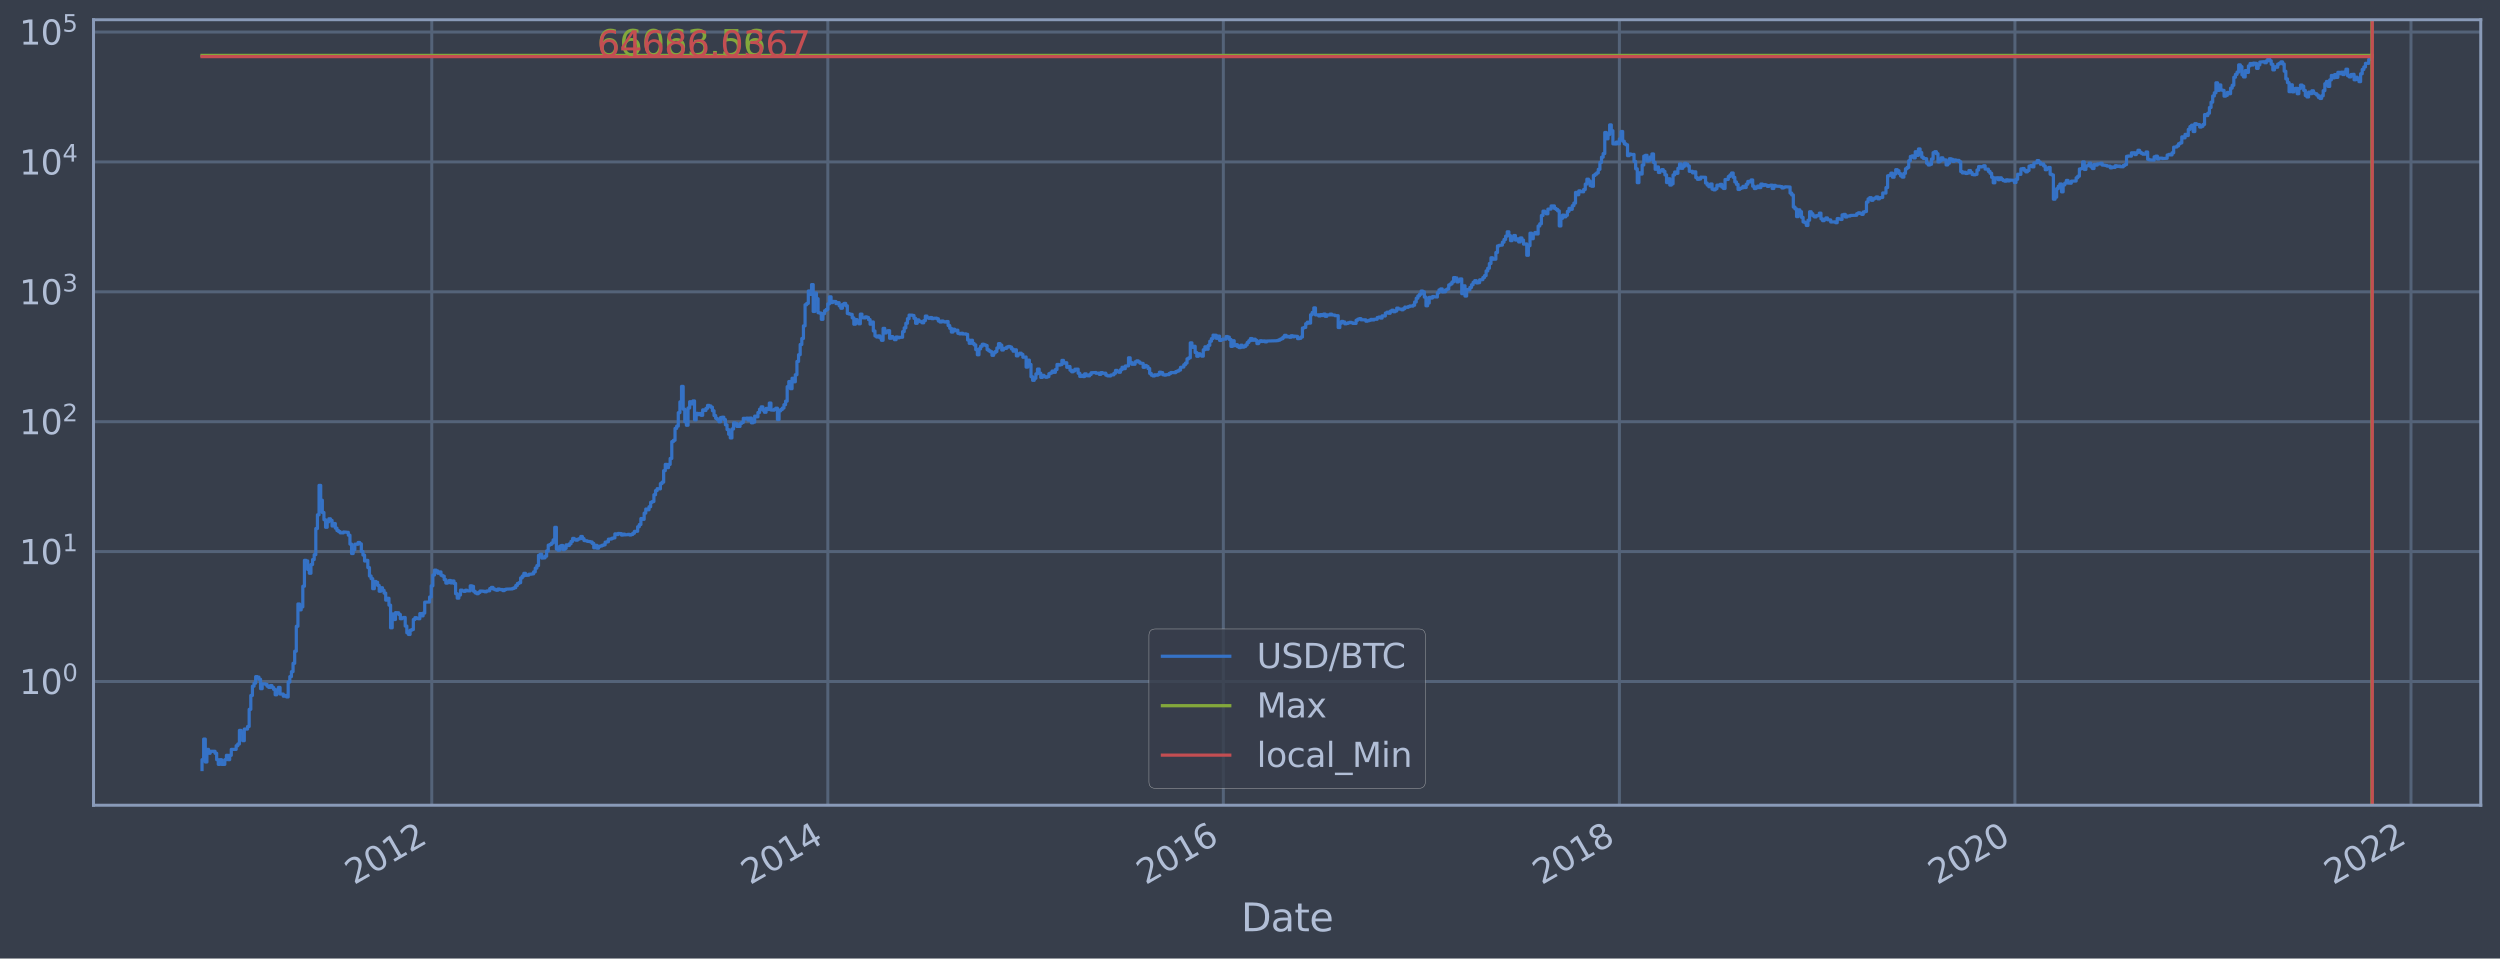 <?xml version="1.0" encoding="utf-8" standalone="no"?>
<!DOCTYPE svg PUBLIC "-//W3C//DTD SVG 1.1//EN"
  "http://www.w3.org/Graphics/SVG/1.1/DTD/svg11.dtd">
<svg height="358.47pt" version="1.1" viewBox="0 0 934.976 358.47" width="934.976pt" xmlns="http://www.w3.org/2000/svg" xmlns:xlink="http://www.w3.org/1999/xlink">
 <defs>
  <style type="text/css">*{stroke-linecap:butt;stroke-linejoin:round;}</style>
 </defs>
 <g id="figure_1">
  <g id="patch_1">
   <path d="M 0 358.47 
L 934.976 358.47 
L 934.976 0 
L 0 0 
z
" style="fill:#373e4b;"/>
  </g>
  <g id="axes_1">
   <g id="patch_2">
    <path d="M 34.976 301.14 
L 927.776 301.14 
L 927.776 7.38 
L 34.976 7.38 
z
" style="fill:#373e4b;"/>
   </g>
   <g id="matplotlib.axis_1">
    <g id="xtick_1">
     <g id="line2d_1">
      <path clip-path="url(#p1bd07c537f)" d="M 161.473 301.14 
L 161.473 7.38 
" style="fill:none;stroke:#546379;stroke-linecap:square;stroke-width:1.12;"/>
     </g>
     <g id="line2d_2"/>
     <g id="text_1">
      <!-- 2012 -->
      <g style="fill:#b1bed6;" transform="translate(132.392 331.065)rotate(-30)scale(0.126 -0.126)">
       <defs>
        <path d="M 1228 531 
L 3431 531 
L 3431 0 
L 469 0 
L 469 531 
Q 828 903 1448 1529 
Q 2069 2156 2228 2338 
Q 2531 2678 2651 2914 
Q 2772 3150 2772 3378 
Q 2772 3750 2511 3984 
Q 2250 4219 1831 4219 
Q 1534 4219 1204 4116 
Q 875 4013 500 3803 
L 500 4441 
Q 881 4594 1212 4672 
Q 1544 4750 1819 4750 
Q 2544 4750 2975 4387 
Q 3406 4025 3406 3419 
Q 3406 3131 3298 2873 
Q 3191 2616 2906 2266 
Q 2828 2175 2409 1742 
Q 1991 1309 1228 531 
z
" id="DejaVuSans-32" transform="scale(0.016)"/>
        <path d="M 2034 4250 
Q 1547 4250 1301 3770 
Q 1056 3291 1056 2328 
Q 1056 1369 1301 889 
Q 1547 409 2034 409 
Q 2525 409 2770 889 
Q 3016 1369 3016 2328 
Q 3016 3291 2770 3770 
Q 2525 4250 2034 4250 
z
M 2034 4750 
Q 2819 4750 3233 4129 
Q 3647 3509 3647 2328 
Q 3647 1150 3233 529 
Q 2819 -91 2034 -91 
Q 1250 -91 836 529 
Q 422 1150 422 2328 
Q 422 3509 836 4129 
Q 1250 4750 2034 4750 
z
" id="DejaVuSans-30" transform="scale(0.016)"/>
        <path d="M 794 531 
L 1825 531 
L 1825 4091 
L 703 3866 
L 703 4441 
L 1819 4666 
L 2450 4666 
L 2450 531 
L 3481 531 
L 3481 0 
L 794 0 
L 794 531 
z
" id="DejaVuSans-31" transform="scale(0.016)"/>
       </defs>
       <use xlink:href="#DejaVuSans-32"/>
       <use x="63.623" xlink:href="#DejaVuSans-30"/>
       <use x="127.246" xlink:href="#DejaVuSans-31"/>
       <use x="190.869" xlink:href="#DejaVuSans-32"/>
      </g>
     </g>
    </g>
    <g id="xtick_2">
     <g id="line2d_3">
      <path clip-path="url(#p1bd07c537f)" d="M 309.596 301.14 
L 309.596 7.38 
" style="fill:none;stroke:#546379;stroke-linecap:square;stroke-width:1.12;"/>
     </g>
     <g id="line2d_4"/>
     <g id="text_2">
      <!-- 2014 -->
      <g style="fill:#b1bed6;" transform="translate(280.515 331.065)rotate(-30)scale(0.126 -0.126)">
       <defs>
        <path d="M 2419 4116 
L 825 1625 
L 2419 1625 
L 2419 4116 
z
M 2253 4666 
L 3047 4666 
L 3047 1625 
L 3713 1625 
L 3713 1100 
L 3047 1100 
L 3047 0 
L 2419 0 
L 2419 1100 
L 313 1100 
L 313 1709 
L 2253 4666 
z
" id="DejaVuSans-34" transform="scale(0.016)"/>
       </defs>
       <use xlink:href="#DejaVuSans-32"/>
       <use x="63.623" xlink:href="#DejaVuSans-30"/>
       <use x="127.246" xlink:href="#DejaVuSans-31"/>
       <use x="190.869" xlink:href="#DejaVuSans-34"/>
      </g>
     </g>
    </g>
    <g id="xtick_3">
     <g id="line2d_5">
      <path clip-path="url(#p1bd07c537f)" d="M 457.517 301.14 
L 457.517 7.38 
" style="fill:none;stroke:#546379;stroke-linecap:square;stroke-width:1.12;"/>
     </g>
     <g id="line2d_6"/>
     <g id="text_3">
      <!-- 2016 -->
      <g style="fill:#b1bed6;" transform="translate(428.436 331.065)rotate(-30)scale(0.126 -0.126)">
       <defs>
        <path d="M 2113 2584 
Q 1688 2584 1439 2293 
Q 1191 2003 1191 1497 
Q 1191 994 1439 701 
Q 1688 409 2113 409 
Q 2538 409 2786 701 
Q 3034 994 3034 1497 
Q 3034 2003 2786 2293 
Q 2538 2584 2113 2584 
z
M 3366 4563 
L 3366 3988 
Q 3128 4100 2886 4159 
Q 2644 4219 2406 4219 
Q 1781 4219 1451 3797 
Q 1122 3375 1075 2522 
Q 1259 2794 1537 2939 
Q 1816 3084 2150 3084 
Q 2853 3084 3261 2657 
Q 3669 2231 3669 1497 
Q 3669 778 3244 343 
Q 2819 -91 2113 -91 
Q 1303 -91 875 529 
Q 447 1150 447 2328 
Q 447 3434 972 4092 
Q 1497 4750 2381 4750 
Q 2619 4750 2861 4703 
Q 3103 4656 3366 4563 
z
" id="DejaVuSans-36" transform="scale(0.016)"/>
       </defs>
       <use xlink:href="#DejaVuSans-32"/>
       <use x="63.623" xlink:href="#DejaVuSans-30"/>
       <use x="127.246" xlink:href="#DejaVuSans-31"/>
       <use x="190.869" xlink:href="#DejaVuSans-36"/>
      </g>
     </g>
    </g>
    <g id="xtick_4">
     <g id="line2d_7">
      <path clip-path="url(#p1bd07c537f)" d="M 605.64 301.14 
L 605.64 7.38 
" style="fill:none;stroke:#546379;stroke-linecap:square;stroke-width:1.12;"/>
     </g>
     <g id="line2d_8"/>
     <g id="text_4">
      <!-- 2018 -->
      <g style="fill:#b1bed6;" transform="translate(576.559 331.065)rotate(-30)scale(0.126 -0.126)">
       <defs>
        <path d="M 2034 2216 
Q 1584 2216 1326 1975 
Q 1069 1734 1069 1313 
Q 1069 891 1326 650 
Q 1584 409 2034 409 
Q 2484 409 2743 651 
Q 3003 894 3003 1313 
Q 3003 1734 2745 1975 
Q 2488 2216 2034 2216 
z
M 1403 2484 
Q 997 2584 770 2862 
Q 544 3141 544 3541 
Q 544 4100 942 4425 
Q 1341 4750 2034 4750 
Q 2731 4750 3128 4425 
Q 3525 4100 3525 3541 
Q 3525 3141 3298 2862 
Q 3072 2584 2669 2484 
Q 3125 2378 3379 2068 
Q 3634 1759 3634 1313 
Q 3634 634 3220 271 
Q 2806 -91 2034 -91 
Q 1263 -91 848 271 
Q 434 634 434 1313 
Q 434 1759 690 2068 
Q 947 2378 1403 2484 
z
M 1172 3481 
Q 1172 3119 1398 2916 
Q 1625 2713 2034 2713 
Q 2441 2713 2670 2916 
Q 2900 3119 2900 3481 
Q 2900 3844 2670 4047 
Q 2441 4250 2034 4250 
Q 1625 4250 1398 4047 
Q 1172 3844 1172 3481 
z
" id="DejaVuSans-38" transform="scale(0.016)"/>
       </defs>
       <use xlink:href="#DejaVuSans-32"/>
       <use x="63.623" xlink:href="#DejaVuSans-30"/>
       <use x="127.246" xlink:href="#DejaVuSans-31"/>
       <use x="190.869" xlink:href="#DejaVuSans-38"/>
      </g>
     </g>
    </g>
    <g id="xtick_5">
     <g id="line2d_9">
      <path clip-path="url(#p1bd07c537f)" d="M 753.56 301.14 
L 753.56 7.38 
" style="fill:none;stroke:#546379;stroke-linecap:square;stroke-width:1.12;"/>
     </g>
     <g id="line2d_10"/>
     <g id="text_5">
      <!-- 2020 -->
      <g style="fill:#b1bed6;" transform="translate(724.479 331.065)rotate(-30)scale(0.126 -0.126)">
       <use xlink:href="#DejaVuSans-32"/>
       <use x="63.623" xlink:href="#DejaVuSans-30"/>
       <use x="127.246" xlink:href="#DejaVuSans-32"/>
       <use x="190.869" xlink:href="#DejaVuSans-30"/>
      </g>
     </g>
    </g>
    <g id="xtick_6">
     <g id="line2d_11">
      <path clip-path="url(#p1bd07c537f)" d="M 901.683 301.14 
L 901.683 7.38 
" style="fill:none;stroke:#546379;stroke-linecap:square;stroke-width:1.12;"/>
     </g>
     <g id="line2d_12"/>
     <g id="text_6">
      <!-- 2022 -->
      <g style="fill:#b1bed6;" transform="translate(872.602 331.065)rotate(-30)scale(0.126 -0.126)">
       <use xlink:href="#DejaVuSans-32"/>
       <use x="63.623" xlink:href="#DejaVuSans-30"/>
       <use x="127.246" xlink:href="#DejaVuSans-32"/>
       <use x="190.869" xlink:href="#DejaVuSans-32"/>
      </g>
     </g>
    </g>
    <g id="text_7">
     <!-- Date -->
     <g style="fill:#b1bed6;" transform="translate(464.167 348.276)scale(0.144 -0.144)">
      <defs>
       <path d="M 1259 4147 
L 1259 519 
L 2022 519 
Q 2988 519 3436 956 
Q 3884 1394 3884 2338 
Q 3884 3275 3436 3711 
Q 2988 4147 2022 4147 
L 1259 4147 
z
M 628 4666 
L 1925 4666 
Q 3281 4666 3915 4102 
Q 4550 3538 4550 2338 
Q 4550 1131 3912 565 
Q 3275 0 1925 0 
L 628 0 
L 628 4666 
z
" id="DejaVuSans-44" transform="scale(0.016)"/>
       <path d="M 2194 1759 
Q 1497 1759 1228 1600 
Q 959 1441 959 1056 
Q 959 750 1161 570 
Q 1363 391 1709 391 
Q 2188 391 2477 730 
Q 2766 1069 2766 1631 
L 2766 1759 
L 2194 1759 
z
M 3341 1997 
L 3341 0 
L 2766 0 
L 2766 531 
Q 2569 213 2275 61 
Q 1981 -91 1556 -91 
Q 1019 -91 701 211 
Q 384 513 384 1019 
Q 384 1609 779 1909 
Q 1175 2209 1959 2209 
L 2766 2209 
L 2766 2266 
Q 2766 2663 2505 2880 
Q 2244 3097 1772 3097 
Q 1472 3097 1187 3025 
Q 903 2953 641 2809 
L 641 3341 
Q 956 3463 1253 3523 
Q 1550 3584 1831 3584 
Q 2591 3584 2966 3190 
Q 3341 2797 3341 1997 
z
" id="DejaVuSans-61" transform="scale(0.016)"/>
       <path d="M 1172 4494 
L 1172 3500 
L 2356 3500 
L 2356 3053 
L 1172 3053 
L 1172 1153 
Q 1172 725 1289 603 
Q 1406 481 1766 481 
L 2356 481 
L 2356 0 
L 1766 0 
Q 1100 0 847 248 
Q 594 497 594 1153 
L 594 3053 
L 172 3053 
L 172 3500 
L 594 3500 
L 594 4494 
L 1172 4494 
z
" id="DejaVuSans-74" transform="scale(0.016)"/>
       <path d="M 3597 1894 
L 3597 1613 
L 953 1613 
Q 991 1019 1311 708 
Q 1631 397 2203 397 
Q 2534 397 2845 478 
Q 3156 559 3463 722 
L 3463 178 
Q 3153 47 2828 -22 
Q 2503 -91 2169 -91 
Q 1331 -91 842 396 
Q 353 884 353 1716 
Q 353 2575 817 3079 
Q 1281 3584 2069 3584 
Q 2775 3584 3186 3129 
Q 3597 2675 3597 1894 
z
M 3022 2063 
Q 3016 2534 2758 2815 
Q 2500 3097 2075 3097 
Q 1594 3097 1305 2825 
Q 1016 2553 972 2059 
L 3022 2063 
z
" id="DejaVuSans-65" transform="scale(0.016)"/>
      </defs>
      <use xlink:href="#DejaVuSans-44"/>
      <use x="77.002" xlink:href="#DejaVuSans-61"/>
      <use x="138.281" xlink:href="#DejaVuSans-74"/>
      <use x="177.49" xlink:href="#DejaVuSans-65"/>
     </g>
    </g>
   </g>
   <g id="matplotlib.axis_2">
    <g id="ytick_1">
     <g id="line2d_13">
      <path clip-path="url(#p1bd07c537f)" d="M 34.976 254.864 
L 927.776 254.864 
" style="fill:none;stroke:#546379;stroke-linecap:square;stroke-width:1.12;"/>
     </g>
     <g id="line2d_14"/>
     <g id="text_8">
      <!-- $\mathdefault{10^{0}}$ -->
      <g style="fill:#b1bed6;" transform="translate(7.2 259.651)scale(0.126 -0.126)">
       <use transform="translate(0 0.766)" xlink:href="#DejaVuSans-31"/>
       <use transform="translate(63.623 0.766)" xlink:href="#DejaVuSans-30"/>
       <use transform="translate(128.203 39.047)scale(0.7)" xlink:href="#DejaVuSans-30"/>
      </g>
     </g>
    </g>
    <g id="ytick_2">
     <g id="line2d_15">
      <path clip-path="url(#p1bd07c537f)" d="M 34.976 206.288 
L 927.776 206.288 
" style="fill:none;stroke:#546379;stroke-linecap:square;stroke-width:1.12;"/>
     </g>
     <g id="line2d_16"/>
     <g id="text_9">
      <!-- $\mathdefault{10^{1}}$ -->
      <g style="fill:#b1bed6;" transform="translate(7.2 211.075)scale(0.126 -0.126)">
       <use transform="translate(0 0.684)" xlink:href="#DejaVuSans-31"/>
       <use transform="translate(63.623 0.684)" xlink:href="#DejaVuSans-30"/>
       <use transform="translate(128.203 38.966)scale(0.7)" xlink:href="#DejaVuSans-31"/>
      </g>
     </g>
    </g>
    <g id="ytick_3">
     <g id="line2d_17">
      <path clip-path="url(#p1bd07c537f)" d="M 34.976 157.713 
L 927.776 157.713 
" style="fill:none;stroke:#546379;stroke-linecap:square;stroke-width:1.12;"/>
     </g>
     <g id="line2d_18"/>
     <g id="text_10">
      <!-- $\mathdefault{10^{2}}$ -->
      <g style="fill:#b1bed6;" transform="translate(7.2 162.5)scale(0.126 -0.126)">
       <use transform="translate(0 0.766)" xlink:href="#DejaVuSans-31"/>
       <use transform="translate(63.623 0.766)" xlink:href="#DejaVuSans-30"/>
       <use transform="translate(128.203 39.047)scale(0.7)" xlink:href="#DejaVuSans-32"/>
      </g>
     </g>
    </g>
    <g id="ytick_4">
     <g id="line2d_19">
      <path clip-path="url(#p1bd07c537f)" d="M 34.976 109.138 
L 927.776 109.138 
" style="fill:none;stroke:#546379;stroke-linecap:square;stroke-width:1.12;"/>
     </g>
     <g id="line2d_20"/>
     <g id="text_11">
      <!-- $\mathdefault{10^{3}}$ -->
      <g style="fill:#b1bed6;" transform="translate(7.2 113.925)scale(0.126 -0.126)">
       <defs>
        <path d="M 2597 2516 
Q 3050 2419 3304 2112 
Q 3559 1806 3559 1356 
Q 3559 666 3084 287 
Q 2609 -91 1734 -91 
Q 1441 -91 1130 -33 
Q 819 25 488 141 
L 488 750 
Q 750 597 1062 519 
Q 1375 441 1716 441 
Q 2309 441 2620 675 
Q 2931 909 2931 1356 
Q 2931 1769 2642 2001 
Q 2353 2234 1838 2234 
L 1294 2234 
L 1294 2753 
L 1863 2753 
Q 2328 2753 2575 2939 
Q 2822 3125 2822 3475 
Q 2822 3834 2567 4026 
Q 2313 4219 1838 4219 
Q 1578 4219 1281 4162 
Q 984 4106 628 3988 
L 628 4550 
Q 988 4650 1302 4700 
Q 1616 4750 1894 4750 
Q 2613 4750 3031 4423 
Q 3450 4097 3450 3541 
Q 3450 3153 3228 2886 
Q 3006 2619 2597 2516 
z
" id="DejaVuSans-33" transform="scale(0.016)"/>
       </defs>
       <use transform="translate(0 0.766)" xlink:href="#DejaVuSans-31"/>
       <use transform="translate(63.623 0.766)" xlink:href="#DejaVuSans-30"/>
       <use transform="translate(128.203 39.047)scale(0.7)" xlink:href="#DejaVuSans-33"/>
      </g>
     </g>
    </g>
    <g id="ytick_5">
     <g id="line2d_21">
      <path clip-path="url(#p1bd07c537f)" d="M 34.976 60.562 
L 927.776 60.562 
" style="fill:none;stroke:#546379;stroke-linecap:square;stroke-width:1.12;"/>
     </g>
     <g id="line2d_22"/>
     <g id="text_12">
      <!-- $\mathdefault{10^{4}}$ -->
      <g style="fill:#b1bed6;" transform="translate(7.2 65.349)scale(0.126 -0.126)">
       <use transform="translate(0 0.684)" xlink:href="#DejaVuSans-31"/>
       <use transform="translate(63.623 0.684)" xlink:href="#DejaVuSans-30"/>
       <use transform="translate(128.203 38.966)scale(0.7)" xlink:href="#DejaVuSans-34"/>
      </g>
     </g>
    </g>
    <g id="ytick_6">
     <g id="line2d_23">
      <path clip-path="url(#p1bd07c537f)" d="M 34.976 11.987 
L 927.776 11.987 
" style="fill:none;stroke:#546379;stroke-linecap:square;stroke-width:1.12;"/>
     </g>
     <g id="line2d_24"/>
     <g id="text_13">
      <!-- $\mathdefault{10^{5}}$ -->
      <g style="fill:#b1bed6;" transform="translate(7.2 16.774)scale(0.126 -0.126)">
       <defs>
        <path d="M 691 4666 
L 3169 4666 
L 3169 4134 
L 1269 4134 
L 1269 2991 
Q 1406 3038 1543 3061 
Q 1681 3084 1819 3084 
Q 2600 3084 3056 2656 
Q 3513 2228 3513 1497 
Q 3513 744 3044 326 
Q 2575 -91 1722 -91 
Q 1428 -91 1123 -41 
Q 819 9 494 109 
L 494 744 
Q 775 591 1075 516 
Q 1375 441 1709 441 
Q 2250 441 2565 725 
Q 2881 1009 2881 1497 
Q 2881 1984 2565 2268 
Q 2250 2553 1709 2553 
Q 1456 2553 1204 2497 
Q 953 2441 691 2322 
L 691 4666 
z
" id="DejaVuSans-35" transform="scale(0.016)"/>
       </defs>
       <use transform="translate(0 0.684)" xlink:href="#DejaVuSans-31"/>
       <use transform="translate(63.623 0.684)" xlink:href="#DejaVuSans-30"/>
       <use transform="translate(128.203 38.966)scale(0.7)" xlink:href="#DejaVuSans-35"/>
      </g>
     </g>
    </g>
    <g id="ytick_7">
     <g id="line2d_25"/>
    </g>
    <g id="ytick_8">
     <g id="line2d_26"/>
    </g>
    <g id="ytick_9">
     <g id="line2d_27"/>
    </g>
    <g id="ytick_10">
     <g id="line2d_28"/>
    </g>
    <g id="ytick_11">
     <g id="line2d_29"/>
    </g>
    <g id="ytick_12">
     <g id="line2d_30"/>
    </g>
    <g id="ytick_13">
     <g id="line2d_31"/>
    </g>
    <g id="ytick_14">
     <g id="line2d_32"/>
    </g>
    <g id="ytick_15">
     <g id="line2d_33"/>
    </g>
    <g id="ytick_16">
     <g id="line2d_34"/>
    </g>
    <g id="ytick_17">
     <g id="line2d_35"/>
    </g>
    <g id="ytick_18">
     <g id="line2d_36"/>
    </g>
    <g id="ytick_19">
     <g id="line2d_37"/>
    </g>
    <g id="ytick_20">
     <g id="line2d_38"/>
    </g>
    <g id="ytick_21">
     <g id="line2d_39"/>
    </g>
    <g id="ytick_22">
     <g id="line2d_40"/>
    </g>
    <g id="ytick_23">
     <g id="line2d_41"/>
    </g>
    <g id="ytick_24">
     <g id="line2d_42"/>
    </g>
    <g id="ytick_25">
     <g id="line2d_43"/>
    </g>
    <g id="ytick_26">
     <g id="line2d_44"/>
    </g>
    <g id="ytick_27">
     <g id="line2d_45"/>
    </g>
    <g id="ytick_28">
     <g id="line2d_46"/>
    </g>
    <g id="ytick_29">
     <g id="line2d_47"/>
    </g>
    <g id="ytick_30">
     <g id="line2d_48"/>
    </g>
    <g id="ytick_31">
     <g id="line2d_49"/>
    </g>
    <g id="ytick_32">
     <g id="line2d_50"/>
    </g>
    <g id="ytick_33">
     <g id="line2d_51"/>
    </g>
    <g id="ytick_34">
     <g id="line2d_52"/>
    </g>
    <g id="ytick_35">
     <g id="line2d_53"/>
    </g>
    <g id="ytick_36">
     <g id="line2d_54"/>
    </g>
    <g id="ytick_37">
     <g id="line2d_55"/>
    </g>
    <g id="ytick_38">
     <g id="line2d_56"/>
    </g>
    <g id="ytick_39">
     <g id="line2d_57"/>
    </g>
    <g id="ytick_40">
     <g id="line2d_58"/>
    </g>
    <g id="ytick_41">
     <g id="line2d_59"/>
    </g>
    <g id="ytick_42">
     <g id="line2d_60"/>
    </g>
    <g id="ytick_43">
     <g id="line2d_61"/>
    </g>
    <g id="ytick_44">
     <g id="line2d_62"/>
    </g>
    <g id="ytick_45">
     <g id="line2d_63"/>
    </g>
    <g id="ytick_46">
     <g id="line2d_64"/>
    </g>
    <g id="ytick_47">
     <g id="line2d_65"/>
    </g>
    <g id="ytick_48">
     <g id="line2d_66"/>
    </g>
    <g id="ytick_49">
     <g id="line2d_67"/>
    </g>
    <g id="ytick_50">
     <g id="line2d_68"/>
    </g>
    <g id="ytick_51">
     <g id="line2d_69"/>
    </g>
    <g id="ytick_52">
     <g id="line2d_70"/>
    </g>
    <g id="ytick_53">
     <g id="line2d_71"/>
    </g>
    <g id="ytick_54">
     <g id="line2d_72"/>
    </g>
   </g>
   <g id="line2d_73">
    <path clip-path="url(#p1bd07c537f)" d="M 75.558 287.787 
L 75.558 284.109 
L 76.166 284.109 
L 76.166 276.416 
L 76.774 276.416 
L 76.774 284.97 
L 77.381 284.97 
L 77.381 280.263 
L 77.989 280.263 
L 77.989 281.718 
L 78.597 281.718 
L 78.597 280.978 
L 80.421 280.978 
L 80.421 281.718 
L 81.029 281.718 
L 81.029 284.109 
L 81.637 284.109 
L 81.637 285.868 
L 82.245 285.868 
L 82.245 284.109 
L 82.853 284.109 
L 82.853 285.868 
L 84.068 285.868 
L 84.068 284.109 
L 84.676 284.109 
L 84.676 282.485 
L 85.284 282.485 
L 85.284 284.109 
L 85.892 284.109 
L 85.892 282.485 
L 86.5 282.485 
L 86.5 280.263 
L 88.324 280.263 
L 88.324 278.901 
L 88.931 278.901 
L 88.931 278.252 
L 89.539 278.252 
L 89.539 273.164 
L 90.147 273.164 
L 90.147 274.194 
L 90.755 274.194 
L 90.755 277.011 
L 91.363 277.011 
L 91.363 272.668 
L 92.579 272.668 
L 92.579 271.709 
L 93.187 271.709 
L 93.187 265.291 
L 93.795 265.291 
L 93.795 260.105 
L 94.402 260.105 
L 94.402 256.623 
L 95.01 256.623 
L 95.01 255.506 
L 95.618 255.506 
L 95.618 253.046 
L 96.226 253.046 
L 96.226 253.24 
L 96.834 253.24 
L 96.834 254.036 
L 97.442 254.036 
L 97.442 257.56 
L 98.05 257.56 
L 98.05 255.725 
L 99.266 255.725 
L 99.266 255.946 
L 99.874 255.946 
L 99.874 256.623 
L 100.481 256.623 
L 100.481 257.086 
L 101.089 257.086 
L 101.089 256.395 
L 101.697 256.395 
L 101.697 257.086 
L 102.305 257.086 
L 102.305 257.801 
L 102.913 257.801 
L 102.913 259.836 
L 103.521 259.836 
L 103.521 258.045 
L 104.129 258.045 
L 104.129 257.086 
L 104.737 257.086 
L 104.737 259.571 
L 105.952 259.571 
L 105.952 260.377 
L 106.56 260.377 
L 106.56 260.105 
L 107.168 260.105 
L 107.168 260.653 
L 107.776 260.653 
L 107.776 255.076 
L 108.384 255.076 
L 108.384 253.046 
L 108.992 253.046 
L 108.992 251.194 
L 109.6 251.194 
L 109.6 248.069 
L 110.208 248.069 
L 110.208 243.546 
L 110.816 243.546 
L 110.816 234.225 
L 111.423 234.225 
L 111.423 225.884 
L 112.031 225.884 
L 112.031 228.077 
L 112.639 228.077 
L 112.639 226.98 
L 113.247 226.98 
L 113.247 219.248 
L 113.855 219.248 
L 113.855 209.568 
L 114.463 209.568 
L 114.463 209.791 
L 115.071 209.791 
L 115.071 212.985 
L 115.679 212.985 
L 115.679 214.393 
L 116.287 214.393 
L 116.287 211.128 
L 116.894 211.128 
L 116.894 209.275 
L 117.502 209.275 
L 117.502 207.437 
L 118.11 207.437 
L 118.11 197.664 
L 118.718 197.664 
L 118.718 192.538 
L 119.326 192.538 
L 119.326 181.527 
L 119.934 181.527 
L 119.934 187.068 
L 120.542 187.068 
L 120.542 191.676 
L 121.15 191.676 
L 121.15 194.362 
L 121.758 194.362 
L 121.758 197.193 
L 122.366 197.193 
L 122.366 195.156 
L 122.973 195.156 
L 122.973 194.018 
L 123.581 194.018 
L 123.581 194.628 
L 124.189 194.628 
L 124.189 196.719 
L 124.797 196.719 
L 124.797 195.801 
L 125.405 195.801 
L 125.405 197.511 
L 126.013 197.511 
L 126.013 198.421 
L 126.621 198.421 
L 126.621 198.817 
L 127.229 198.817 
L 127.229 199.296 
L 128.444 199.281 
L 128.444 198.95 
L 129.66 199.04 
L 129.66 199.1 
L 130.268 199.1 
L 130.268 200.161 
L 130.876 200.161 
L 130.876 203.487 
L 131.484 203.487 
L 131.484 207.018 
L 132.092 207.018 
L 132.092 205.563 
L 132.7 205.563 
L 132.7 203.524 
L 133.915 203.543 
L 133.915 202.886 
L 134.523 202.886 
L 134.523 203.395 
L 135.131 203.395 
L 135.131 206.267 
L 135.739 206.267 
L 135.739 207.594 
L 136.347 207.594 
L 136.347 209.816 
L 136.955 209.816 
L 136.955 209.568 
L 137.563 209.568 
L 137.563 212.273 
L 138.171 212.273 
L 138.171 215.409 
L 138.779 215.409 
L 138.779 216.407 
L 139.387 216.407 
L 139.387 220.165 
L 139.994 220.165 
L 139.994 217.455 
L 140.602 217.455 
L 140.602 217.78 
L 141.21 217.78 
L 141.21 218.939 
L 141.818 218.939 
L 141.818 221.123 
L 142.426 221.123 
L 142.426 219.801 
L 143.034 219.801 
L 143.034 220.785 
L 143.642 220.785 
L 143.642 221.816 
L 144.25 221.816 
L 144.25 224.439 
L 144.858 224.439 
L 144.858 223.752 
L 145.465 223.752 
L 145.465 226.315 
L 146.073 226.315 
L 146.073 234.787 
L 146.681 234.787 
L 146.681 229.613 
L 147.289 229.613 
L 147.289 231.687 
L 147.897 231.687 
L 147.897 229.109 
L 149.113 229.171 
L 149.113 229.805 
L 149.721 229.805 
L 149.721 231.408 
L 150.329 231.408 
L 150.329 231.064 
L 150.936 231.064 
L 150.936 230.928 
L 151.544 230.928 
L 151.544 234.146 
L 152.152 234.146 
L 152.152 236.66 
L 152.76 236.66 
L 152.76 237.293 
L 153.368 237.293 
L 153.368 235.703 
L 153.976 235.703 
L 153.976 235.449 
L 154.584 235.449 
L 154.584 231.687 
L 155.192 231.687 
L 155.192 230.996 
L 155.8 230.996 
L 155.8 231.269 
L 156.407 231.269 
L 156.407 231.408 
L 157.015 231.408 
L 157.015 229.486 
L 157.623 229.486 
L 157.623 230.326 
L 158.231 230.326 
L 158.231 229.296 
L 158.839 229.296 
L 158.839 225.201 
L 160.663 225.149 
L 160.663 223.275 
L 161.271 223.275 
L 161.271 219.093 
L 161.879 219.093 
L 161.879 215.054 
L 162.486 215.054 
L 162.486 213.218 
L 163.094 213.218 
L 163.094 213.513 
L 163.702 213.513 
L 163.702 214.393 
L 164.31 214.393 
L 164.31 213.903 
L 164.918 213.903 
L 164.918 215.15 
L 165.526 215.15 
L 165.526 215.474 
L 166.134 215.474 
L 166.134 216.785 
L 166.742 216.785 
L 166.742 218.073 
L 167.35 218.073 
L 167.35 217.889 
L 167.957 217.889 
L 167.957 217.1 
L 168.565 217.1 
L 168.565 217.999 
L 169.173 217.999 
L 169.173 217.277 
L 169.781 217.277 
L 169.781 218.184 
L 170.389 218.184 
L 170.389 222.037 
L 170.997 222.037 
L 170.997 223.704 
L 171.605 223.704 
L 171.605 222.533 
L 172.213 222.533 
L 172.213 220.701 
L 172.821 220.701 
L 172.821 220.995 
L 173.428 220.995 
L 173.428 221.166 
L 174.036 221.166 
L 174.036 220.743 
L 174.644 220.743 
L 174.644 220.953 
L 175.86 220.995 
L 175.86 219.093 
L 176.468 219.093 
L 176.468 219.287 
L 177.076 219.287 
L 177.076 221.123 
L 177.684 221.123 
L 177.684 221.728 
L 178.292 221.728 
L 178.292 222.037 
L 178.9 222.037 
L 178.9 221.553 
L 179.507 221.553 
L 179.507 221.038 
L 180.723 221.08 
L 180.723 221.166 
L 181.331 221.166 
L 181.331 221.337 
L 181.939 221.337 
L 181.939 221.038 
L 183.155 220.953 
L 183.155 220.124 
L 183.763 220.124 
L 183.763 219.682 
L 184.371 219.682 
L 184.371 220.246 
L 184.978 220.246 
L 184.978 220.535 
L 185.586 220.535 
L 185.586 220.743 
L 186.194 220.743 
L 186.194 220.287 
L 186.802 220.287 
L 186.802 220.493 
L 188.018 220.493 
L 188.018 220.869 
L 188.626 220.869 
L 188.626 220.493 
L 189.234 220.493 
L 189.234 220.328 
L 191.665 220.246 
L 191.665 220.043 
L 192.273 220.043 
L 192.273 219.801 
L 192.881 219.801 
L 192.881 218.977 
L 193.489 218.977 
L 193.489 218.221 
L 194.097 218.221 
L 194.097 217.926 
L 194.705 217.926 
L 194.705 216.136 
L 195.313 216.136 
L 195.313 215.441 
L 195.92 215.441 
L 195.92 214.424 
L 196.528 214.424 
L 196.528 215.182 
L 197.744 215.118 
L 197.744 214.768 
L 198.96 214.705 
L 198.96 214.611 
L 199.568 214.611 
L 199.568 213.873 
L 200.176 213.873 
L 200.176 212.47 
L 200.784 212.47 
L 200.784 211.53 
L 201.392 211.53 
L 201.392 207.661 
L 201.999 207.661 
L 201.999 207.304 
L 202.607 207.304 
L 202.607 208.723 
L 203.823 208.628 
L 203.823 208.001 
L 204.431 208.001 
L 204.431 206.037 
L 205.039 206.037 
L 205.039 203.879 
L 205.647 203.879 
L 205.647 203.617 
L 206.255 203.617 
L 206.255 203.085 
L 206.863 203.085 
L 206.863 201.921 
L 207.47 201.921 
L 207.47 197.221 
L 208.078 197.221 
L 208.078 205.36 
L 208.686 205.36 
L 208.686 205.767 
L 209.294 205.767 
L 209.294 204.297 
L 209.902 204.297 
L 209.902 204.011 
L 210.51 204.011 
L 210.51 205.542 
L 211.118 205.542 
L 211.118 205.079 
L 211.726 205.079 
L 211.726 203.766 
L 212.334 203.766 
L 212.334 204.011 
L 212.941 204.011 
L 212.941 203.377 
L 213.549 203.377 
L 213.549 202.477 
L 214.157 202.477 
L 214.157 201.363 
L 214.765 201.363 
L 214.765 201.75 
L 215.373 201.75 
L 215.373 202.024 
L 215.981 202.024 
L 215.981 201.648 
L 216.589 201.648 
L 216.589 201.446 
L 217.197 201.446 
L 217.197 200.64 
L 217.805 200.64 
L 217.805 201.446 
L 218.412 201.446 
L 218.412 202.163 
L 219.628 202.267 
L 219.628 202.46 
L 220.844 202.548 
L 220.844 202.69 
L 221.452 202.69 
L 221.452 203.23 
L 222.06 203.23 
L 222.06 204.881 
L 222.668 204.881 
L 222.668 203.954 
L 223.276 203.954 
L 223.276 205.019 
L 223.884 205.019 
L 223.884 204.335 
L 224.491 204.335 
L 224.491 204.201 
L 225.099 204.201 
L 225.099 203.954 
L 225.707 203.954 
L 225.707 203.747 
L 226.315 203.747 
L 226.315 202.761 
L 226.923 202.761 
L 226.923 202.619 
L 227.531 202.619 
L 227.531 201.648 
L 228.747 201.581 
L 228.747 201.312 
L 229.355 201.312 
L 229.355 201.163 
L 229.962 201.163 
L 229.962 199.662 
L 230.57 199.662 
L 230.57 199.91 
L 231.178 199.91 
L 231.178 199.494 
L 232.394 199.57 
L 232.394 200.114 
L 233.002 200.114 
L 233.002 199.755 
L 233.61 199.755 
L 233.61 200.036 
L 234.826 199.942 
L 234.826 199.848 
L 235.433 199.848 
L 235.433 200.083 
L 236.041 200.083 
L 236.041 199.895 
L 236.649 199.895 
L 236.649 199.433 
L 237.257 199.433 
L 237.257 198.728 
L 238.473 198.684 
L 238.473 197.002 
L 239.081 197.002 
L 239.081 196.176 
L 239.689 196.176 
L 239.689 193.923 
L 240.297 193.923 
L 240.297 194.231 
L 240.905 194.231 
L 240.905 191.899 
L 241.512 191.899 
L 241.512 190.387 
L 242.12 190.387 
L 242.12 190.646 
L 242.728 190.646 
L 242.728 189.512 
L 243.336 189.512 
L 243.336 187.846 
L 243.944 187.846 
L 243.944 187.557 
L 244.552 187.557 
L 244.552 185.032 
L 245.16 185.032 
L 245.16 183.481 
L 245.768 183.481 
L 245.768 182.749 
L 246.983 182.833 
L 246.983 180.872 
L 247.591 180.872 
L 247.591 180.317 
L 248.199 180.317 
L 248.199 176.014 
L 248.807 176.014 
L 248.807 173.672 
L 249.415 173.672 
L 249.415 174.879 
L 250.023 174.879 
L 250.023 173.686 
L 250.631 173.686 
L 250.631 171.46 
L 251.239 171.46 
L 251.239 165.162 
L 251.847 165.162 
L 251.847 164.664 
L 252.454 164.664 
L 252.454 160.219 
L 253.062 160.219 
L 253.062 159.358 
L 253.67 159.358 
L 253.67 154.34 
L 254.278 154.34 
L 254.278 150.301 
L 254.886 150.301 
L 254.886 144.513 
L 255.494 144.513 
L 255.494 153.022 
L 256.102 153.022 
L 256.102 157.713 
L 256.71 157.713 
L 256.71 159.041 
L 257.318 159.041 
L 257.318 152.588 
L 257.925 152.588 
L 257.925 150.241 
L 258.533 150.241 
L 258.533 151.072 
L 259.141 151.072 
L 259.141 149.941 
L 259.749 149.941 
L 259.749 157.028 
L 260.357 157.028 
L 260.357 154.586 
L 260.965 154.586 
L 260.965 155.069 
L 261.573 155.069 
L 261.573 154.64 
L 262.181 154.64 
L 262.181 155.322 
L 262.789 155.322 
L 262.789 153.291 
L 263.397 153.291 
L 263.397 153.515 
L 264.004 153.515 
L 264.004 152.721 
L 264.612 152.721 
L 264.612 151.618 
L 265.22 151.618 
L 265.22 151.808 
L 265.828 151.808 
L 265.828 152.292 
L 266.436 152.292 
L 266.436 153.619 
L 267.044 153.619 
L 267.044 155.417 
L 267.652 155.417 
L 267.652 156.464 
L 268.26 156.464 
L 268.26 156.906 
L 268.868 156.906 
L 268.868 157.734 
L 269.475 157.734 
L 269.475 156.152 
L 270.083 156.152 
L 270.083 156.021 
L 270.691 156.021 
L 270.691 156.908 
L 271.299 156.908 
L 271.299 158.873 
L 271.907 158.873 
L 271.907 160.651 
L 272.515 160.651 
L 272.515 162.41 
L 273.123 162.41 
L 273.123 163.782 
L 273.731 163.782 
L 273.731 160.434 
L 274.339 160.434 
L 274.339 158.139 
L 274.946 158.139 
L 274.946 158.345 
L 275.554 158.345 
L 275.554 159.472 
L 276.77 159.474 
L 276.77 158.356 
L 277.378 158.356 
L 277.378 157.989 
L 277.986 157.989 
L 277.986 156.444 
L 278.594 156.444 
L 278.594 156.694 
L 279.202 156.694 
L 279.202 156.373 
L 279.81 156.373 
L 279.81 157.13 
L 280.418 157.13 
L 280.418 156.357 
L 281.025 156.357 
L 281.025 158.122 
L 281.633 158.122 
L 281.633 157.861 
L 282.241 157.861 
L 282.241 155.62 
L 282.849 155.62 
L 282.849 155.887 
L 283.457 155.887 
L 283.457 154.271 
L 284.065 154.271 
L 284.065 153.033 
L 284.673 153.033 
L 284.673 152.164 
L 285.281 152.164 
L 285.281 153.409 
L 285.889 153.409 
L 285.889 154.189 
L 286.496 154.189 
L 286.496 152.747 
L 287.104 152.747 
L 287.104 153.166 
L 287.712 153.166 
L 287.712 150.743 
L 288.32 150.743 
L 288.32 153.339 
L 289.536 153.406 
L 289.536 153.065 
L 290.144 153.065 
L 290.144 152.669 
L 290.752 152.669 
L 290.752 156.916 
L 291.36 156.916 
L 291.36 153.657 
L 291.967 153.657 
L 291.967 153.155 
L 292.575 153.155 
L 292.575 152.603 
L 293.183 152.603 
L 293.183 151.355 
L 293.791 151.355 
L 293.791 150.029 
L 294.399 150.029 
L 294.399 144.608 
L 295.007 144.608 
L 295.007 142.704 
L 295.615 142.704 
L 295.615 145.365 
L 296.223 145.365 
L 296.223 141.467 
L 296.831 141.467 
L 296.831 142.776 
L 297.438 142.776 
L 297.438 140.146 
L 298.046 140.146 
L 298.046 135.178 
L 298.654 135.178 
L 298.654 132.654 
L 299.262 132.654 
L 299.262 128.84 
L 299.87 128.84 
L 299.87 126.59 
L 300.478 126.59 
L 300.478 121.865 
L 301.086 121.865 
L 301.086 113.977 
L 301.694 113.977 
L 301.694 113.465 
L 302.302 113.465 
L 302.302 108.842 
L 302.91 108.842 
L 302.91 110.109 
L 303.517 110.109 
L 303.517 106.431 
L 304.125 106.431 
L 304.125 116.485 
L 304.733 116.485 
L 304.733 109.591 
L 305.341 109.591 
L 305.341 111.715 
L 305.949 111.715 
L 305.949 116.966 
L 306.557 116.966 
L 306.557 117.11 
L 307.165 117.11 
L 307.165 119.424 
L 307.773 119.424 
L 307.773 117.304 
L 308.381 117.304 
L 308.381 116.215 
L 308.988 116.215 
L 308.988 115.719 
L 309.596 115.719 
L 309.596 113.651 
L 310.204 113.651 
L 310.204 110.996 
L 310.812 110.996 
L 310.812 113.163 
L 311.42 113.163 
L 311.42 112.715 
L 312.636 112.77 
L 312.636 113.552 
L 313.244 113.552 
L 313.244 113.202 
L 313.852 113.202 
L 313.852 114.379 
L 314.459 114.379 
L 314.459 115.275 
L 315.067 115.275 
L 315.067 113.845 
L 315.675 113.845 
L 315.675 113.47 
L 316.283 113.47 
L 316.283 114.352 
L 316.891 114.352 
L 316.891 117.249 
L 317.499 117.249 
L 317.499 117.426 
L 318.107 117.426 
L 318.107 117.577 
L 318.715 117.577 
L 318.715 118.886 
L 319.323 118.886 
L 319.323 121.257 
L 319.931 121.257 
L 319.931 119.529 
L 320.538 119.529 
L 320.538 120.441 
L 321.146 120.441 
L 321.146 121.09 
L 321.754 121.09 
L 321.754 117.483 
L 322.362 117.483 
L 322.362 118.818 
L 323.578 118.907 
L 323.578 118.519 
L 324.186 118.519 
L 324.186 118.718 
L 324.794 118.718 
L 324.794 119.524 
L 325.402 119.524 
L 325.402 121.256 
L 326.009 121.256 
L 326.009 120.42 
L 326.617 120.42 
L 326.617 123.777 
L 327.225 123.777 
L 327.225 125.635 
L 327.833 125.635 
L 327.833 126.043 
L 328.441 126.043 
L 328.441 125.611 
L 329.049 125.611 
L 329.049 126.365 
L 329.657 126.365 
L 329.657 127.27 
L 330.265 127.27 
L 330.265 122.811 
L 330.873 122.811 
L 330.873 124.529 
L 331.48 124.529 
L 331.48 123.829 
L 332.088 123.829 
L 332.088 123.67 
L 332.696 123.67 
L 332.696 126.515 
L 333.304 126.515 
L 333.304 125.888 
L 333.912 125.888 
L 333.912 126.457 
L 334.52 126.457 
L 334.52 127.04 
L 335.128 127.04 
L 335.128 126.03 
L 335.736 126.03 
L 335.736 126.34 
L 336.344 126.34 
L 336.344 126.146 
L 337.559 126.129 
L 337.559 124.016 
L 338.167 124.016 
L 338.167 122.614 
L 338.775 122.614 
L 338.775 120.896 
L 339.383 120.896 
L 339.383 119.178 
L 339.991 119.178 
L 339.991 117.84 
L 341.207 117.856 
L 341.207 117.996 
L 341.815 117.996 
L 341.815 119.054 
L 342.423 119.054 
L 342.423 120.912 
L 343.03 120.912 
L 343.03 119.635 
L 343.638 119.635 
L 343.638 120.145 
L 344.246 120.145 
L 344.246 120.331 
L 344.854 120.331 
L 344.854 120.726 
L 345.462 120.726 
L 345.462 119.914 
L 346.07 119.914 
L 346.07 118.21 
L 346.678 118.21 
L 346.678 118.851 
L 347.286 118.851 
L 347.286 119.054 
L 347.894 119.054 
L 347.894 118.751 
L 348.501 118.751 
L 348.501 119.181 
L 349.109 119.181 
L 349.109 119.026 
L 350.325 118.985 
L 350.325 119.208 
L 350.933 119.208 
L 350.933 120.059 
L 351.541 120.059 
L 351.541 120.43 
L 352.149 120.43 
L 352.149 120.064 
L 352.757 120.064 
L 352.757 120.322 
L 353.365 120.322 
L 353.365 120.447 
L 353.972 120.447 
L 353.972 120.242 
L 354.58 120.242 
L 354.58 121.75 
L 355.188 121.75 
L 355.188 122.776 
L 355.796 122.776 
L 355.796 124.186 
L 356.404 124.186 
L 356.404 123.108 
L 357.012 123.108 
L 357.012 123.695 
L 357.62 123.695 
L 357.62 123.483 
L 358.228 123.483 
L 358.228 124.671 
L 358.836 124.671 
L 358.836 124.865 
L 359.444 124.865 
L 359.444 124.639 
L 360.051 124.639 
L 360.051 124.916 
L 361.267 124.859 
L 361.267 125.028 
L 361.875 125.028 
L 361.875 127.161 
L 362.483 127.161 
L 362.483 128.407 
L 363.091 128.407 
L 363.091 127.254 
L 363.699 127.254 
L 363.699 128.447 
L 364.307 128.447 
L 364.307 128.992 
L 364.915 128.992 
L 364.915 130.755 
L 365.522 130.755 
L 365.522 132.679 
L 366.13 132.679 
L 366.13 130.48 
L 366.738 130.48 
L 366.738 129.505 
L 367.346 129.505 
L 367.346 128.742 
L 367.954 128.742 
L 367.954 128.948 
L 368.562 128.948 
L 368.562 129.225 
L 369.17 129.225 
L 369.17 130.779 
L 369.778 130.779 
L 369.778 131.23 
L 370.386 131.23 
L 370.386 131.57 
L 370.993 131.57 
L 370.993 132.89 
L 371.601 132.89 
L 371.601 131.981 
L 372.209 131.981 
L 372.209 131.47 
L 372.817 131.47 
L 372.817 130.146 
L 373.425 130.146 
L 373.425 128.515 
L 374.033 128.515 
L 374.033 129.063 
L 374.641 129.063 
L 374.641 130.898 
L 375.249 130.898 
L 375.249 130.277 
L 376.464 130.292 
L 376.464 129.796 
L 377.072 129.796 
L 377.072 129.571 
L 377.68 129.571 
L 377.68 129.773 
L 378.288 129.773 
L 378.288 130.516 
L 378.896 130.516 
L 378.896 131.347 
L 379.504 131.347 
L 379.504 130.82 
L 380.112 130.82 
L 380.112 133.087 
L 380.72 133.087 
L 380.72 132.429 
L 381.328 132.429 
L 381.328 132.086 
L 381.936 132.086 
L 381.936 132.53 
L 382.543 132.53 
L 382.543 133.615 
L 383.759 133.52 
L 383.759 137.3 
L 384.367 137.3 
L 384.367 134.678 
L 384.975 134.678 
L 384.975 136.298 
L 385.583 136.298 
L 385.583 140.889 
L 386.191 140.889 
L 386.191 142.25 
L 386.799 142.25 
L 386.799 141.466 
L 387.407 141.466 
L 387.407 139.822 
L 388.014 139.822 
L 388.014 138.021 
L 388.622 138.021 
L 388.622 139.581 
L 389.23 139.581 
L 389.23 141.152 
L 389.838 141.152 
L 389.838 140.37 
L 390.446 140.37 
L 390.446 140.855 
L 391.054 140.855 
L 391.054 141.086 
L 391.662 141.086 
L 391.662 140.857 
L 392.27 140.857 
L 392.27 139.762 
L 392.878 139.762 
L 392.878 139.47 
L 393.485 139.47 
L 393.485 138.774 
L 394.093 138.774 
L 394.093 139.249 
L 394.701 139.249 
L 394.701 138.206 
L 395.309 138.206 
L 395.309 136.306 
L 395.917 136.306 
L 395.917 136.518 
L 396.525 136.518 
L 396.525 136.372 
L 397.133 136.372 
L 397.133 134.78 
L 397.741 134.78 
L 397.741 135.827 
L 398.349 135.827 
L 398.349 135.657 
L 398.957 135.657 
L 398.957 137.386 
L 399.564 137.386 
L 399.564 137.075 
L 400.172 137.075 
L 400.172 138.448 
L 400.78 138.448 
L 400.78 139.039 
L 401.388 139.039 
L 401.388 138.681 
L 401.996 138.681 
L 401.996 138.075 
L 403.212 138.056 
L 403.212 139.599 
L 403.82 139.599 
L 403.82 140.793 
L 404.428 140.793 
L 404.428 140.372 
L 405.035 140.372 
L 405.035 140.831 
L 405.643 140.831 
L 405.643 139.815 
L 406.251 139.815 
L 406.251 140.485 
L 407.467 140.587 
L 407.467 140.053 
L 408.075 140.053 
L 408.075 139.398 
L 409.899 139.322 
L 409.899 139.601 
L 411.114 139.542 
L 411.114 140.014 
L 411.722 140.014 
L 411.722 139.35 
L 412.33 139.35 
L 412.33 139.635 
L 413.546 139.559 
L 413.546 140.295 
L 414.154 140.295 
L 414.154 140.568 
L 415.37 140.607 
L 415.37 140.245 
L 416.585 140.179 
L 416.585 139.599 
L 417.193 139.599 
L 417.193 138.53 
L 417.801 138.53 
L 417.801 138.934 
L 418.409 138.934 
L 418.409 139.226 
L 419.017 139.226 
L 419.017 138.281 
L 419.625 138.281 
L 419.625 137.359 
L 420.233 137.359 
L 420.233 137.873 
L 420.841 137.873 
L 420.841 136.874 
L 422.056 136.838 
L 422.056 133.808 
L 422.664 133.808 
L 422.664 135.57 
L 423.272 135.57 
L 423.272 136.239 
L 424.488 136.238 
L 424.488 135.325 
L 425.096 135.325 
L 425.096 134.968 
L 425.704 134.968 
L 425.704 135.365 
L 426.312 135.365 
L 426.312 135.823 
L 427.527 135.917 
L 427.527 137.376 
L 428.135 137.376 
L 428.135 136.683 
L 428.743 136.683 
L 428.743 137.08 
L 429.351 137.08 
L 429.351 137.828 
L 429.959 137.828 
L 429.959 139.66 
L 430.567 139.66 
L 430.567 140.313 
L 431.175 140.313 
L 431.175 140.602 
L 431.783 140.602 
L 431.783 140.176 
L 432.391 140.176 
L 432.391 140.329 
L 432.998 140.329 
L 432.998 140.075 
L 433.606 140.075 
L 433.606 139.203 
L 434.214 139.203 
L 434.214 139.349 
L 434.822 139.349 
L 434.822 140.142 
L 435.43 140.142 
L 435.43 140.296 
L 436.038 140.296 
L 436.038 140.119 
L 437.254 140.103 
L 437.254 139.668 
L 437.862 139.668 
L 437.862 139.32 
L 439.685 139.385 
L 439.685 138.981 
L 440.293 138.981 
L 440.293 138.747 
L 440.901 138.747 
L 440.901 138.385 
L 441.509 138.385 
L 441.509 137.373 
L 442.725 137.266 
L 442.725 136.422 
L 443.333 136.422 
L 443.333 135.782 
L 443.941 135.782 
L 443.941 134.202 
L 444.548 134.202 
L 444.548 133.833 
L 445.156 133.833 
L 445.156 128.232 
L 445.764 128.232 
L 445.764 129.903 
L 446.372 129.903 
L 446.372 129.515 
L 446.98 129.515 
L 446.98 131.846 
L 447.588 131.846 
L 447.588 133.243 
L 448.196 133.243 
L 448.196 132.293 
L 448.804 132.293 
L 448.804 132.763 
L 449.412 132.763 
L 449.412 133.199 
L 450.019 133.199 
L 450.019 130.808 
L 450.627 130.808 
L 450.627 129.702 
L 451.235 129.702 
L 451.235 130.604 
L 451.843 130.604 
L 451.843 129.148 
L 452.451 129.148 
L 452.451 127.615 
L 453.059 127.615 
L 453.059 126.64 
L 453.667 126.64 
L 453.667 125.338 
L 454.883 125.382 
L 454.883 126.536 
L 455.49 126.536 
L 455.49 125.704 
L 456.098 125.704 
L 456.098 127.317 
L 456.706 127.317 
L 456.706 127.029 
L 457.314 127.029 
L 457.314 126.807 
L 458.53 126.823 
L 458.53 125.86 
L 459.138 125.86 
L 459.138 126.078 
L 459.746 126.078 
L 459.746 126.964 
L 460.354 126.964 
L 460.354 129.541 
L 460.962 129.541 
L 460.962 127.421 
L 461.569 127.421 
L 461.569 129.269 
L 462.177 129.269 
L 462.177 128.912 
L 462.785 128.912 
L 462.785 129.651 
L 463.393 129.651 
L 463.393 129.999 
L 464.001 129.999 
L 464.001 129.11 
L 464.609 129.11 
L 464.609 129.829 
L 465.217 129.829 
L 465.217 129.598 
L 465.825 129.598 
L 465.825 129.008 
L 466.433 129.008 
L 466.433 128.102 
L 467.04 128.102 
L 467.04 127.439 
L 467.648 127.439 
L 467.648 126.613 
L 468.256 126.613 
L 468.256 127.265 
L 468.864 127.265 
L 468.864 126.849 
L 469.472 126.849 
L 469.472 127.313 
L 470.08 127.313 
L 470.08 128.512 
L 470.688 128.512 
L 470.688 127.836 
L 471.296 127.836 
L 471.296 127.433 
L 471.904 127.433 
L 471.904 127.692 
L 472.511 127.692 
L 472.511 127.514 
L 473.119 127.514 
L 473.119 127.854 
L 473.727 127.854 
L 473.727 127.541 
L 477.375 127.441 
L 477.375 127.401 
L 477.982 127.401 
L 477.982 127.245 
L 478.59 127.245 
L 478.59 126.914 
L 479.198 126.914 
L 479.198 126.652 
L 479.806 126.652 
L 479.806 126.091 
L 480.414 126.091 
L 480.414 125.405 
L 481.022 125.405 
L 481.022 125.984 
L 481.63 125.984 
L 481.63 125.843 
L 482.238 125.843 
L 482.238 126.132 
L 482.846 126.132 
L 482.846 125.564 
L 483.454 125.564 
L 483.454 125.946 
L 484.061 125.946 
L 484.061 125.712 
L 485.277 125.796 
L 485.277 126.647 
L 485.885 126.647 
L 485.885 126.531 
L 486.493 126.531 
L 486.493 126.044 
L 487.101 126.044 
L 487.101 122.665 
L 487.709 122.665 
L 487.709 122.453 
L 488.317 122.453 
L 488.317 121.075 
L 488.925 121.075 
L 488.925 120.494 
L 489.532 120.494 
L 489.532 120.837 
L 490.14 120.837 
L 490.14 117.717 
L 490.748 117.717 
L 490.748 116.847 
L 491.356 116.847 
L 491.356 115.152 
L 491.964 115.152 
L 491.964 117.761 
L 493.18 117.744 
L 493.18 118.165 
L 493.788 118.165 
L 493.788 117.651 
L 494.396 117.651 
L 494.396 118 
L 495.003 118 
L 495.003 117.468 
L 495.611 117.468 
L 495.611 118.31 
L 496.219 118.31 
L 496.219 117.76 
L 497.435 117.802 
L 497.435 117.477 
L 498.043 117.477 
L 498.043 117.776 
L 499.259 117.856 
L 499.259 118.052 
L 500.475 118.074 
L 500.475 122.502 
L 501.082 122.502 
L 501.082 120.896 
L 501.69 120.896 
L 501.69 120.208 
L 502.298 120.208 
L 502.298 120.412 
L 502.906 120.412 
L 502.906 121.095 
L 503.514 121.095 
L 503.514 120.962 
L 504.122 120.962 
L 504.122 120.72 
L 504.73 120.72 
L 504.73 120.557 
L 505.338 120.557 
L 505.338 120.71 
L 505.946 120.71 
L 505.946 120.941 
L 507.161 120.959 
L 507.161 119.776 
L 507.769 119.776 
L 507.769 119.382 
L 508.377 119.382 
L 508.377 119.166 
L 508.985 119.166 
L 508.985 119.606 
L 510.809 119.612 
L 510.809 120.123 
L 511.417 120.123 
L 511.417 119.95 
L 512.024 119.95 
L 512.024 119.779 
L 512.632 119.779 
L 512.632 119.462 
L 513.24 119.462 
L 513.24 119.663 
L 513.848 119.663 
L 513.848 119.402 
L 515.064 119.401 
L 515.064 118.751 
L 515.672 118.751 
L 515.672 118.586 
L 516.28 118.586 
L 516.28 118.961 
L 516.888 118.961 
L 516.888 118.12 
L 518.103 118.178 
L 518.103 117.091 
L 518.711 117.091 
L 518.711 116.752 
L 519.319 116.752 
L 519.319 117.159 
L 519.927 117.159 
L 519.927 116.364 
L 520.535 116.364 
L 520.535 116.024 
L 521.143 116.024 
L 521.143 116.593 
L 521.751 116.593 
L 521.751 116.311 
L 522.359 116.311 
L 522.359 115.235 
L 522.967 115.235 
L 522.967 115.576 
L 524.182 115.614 
L 524.182 115.855 
L 524.79 115.855 
L 524.79 115.431 
L 525.398 115.431 
L 525.398 114.845 
L 526.614 114.955 
L 526.614 114.677 
L 527.222 114.677 
L 527.222 114.434 
L 528.438 114.491 
L 528.438 114.146 
L 529.045 114.146 
L 529.045 112.942 
L 529.653 112.942 
L 529.653 111.534 
L 530.261 111.534 
L 530.261 110.661 
L 530.869 110.661 
L 530.869 110.04 
L 531.477 110.04 
L 531.477 108.856 
L 532.085 108.856 
L 532.085 109.145 
L 532.693 109.145 
L 532.693 111.116 
L 533.301 111.116 
L 533.301 114.354 
L 533.909 114.354 
L 533.909 113.336 
L 534.516 113.336 
L 534.516 111.206 
L 535.124 111.206 
L 535.124 111.463 
L 535.732 111.463 
L 535.732 110.897 
L 536.34 110.897 
L 536.34 111.01 
L 537.556 111.077 
L 537.556 109.49 
L 538.164 109.49 
L 538.164 108.431 
L 538.772 108.431 
L 538.772 108.051 
L 539.38 108.051 
L 539.38 109.189 
L 540.595 109.112 
L 540.595 108.408 
L 541.203 108.408 
L 541.203 108.091 
L 541.811 108.091 
L 541.811 106.559 
L 542.419 106.559 
L 542.419 106.182 
L 543.027 106.182 
L 543.027 105.452 
L 543.635 105.452 
L 543.635 103.815 
L 544.243 103.815 
L 544.243 103.938 
L 544.851 103.938 
L 544.851 105.431 
L 545.459 105.431 
L 545.459 104.81 
L 546.066 104.81 
L 546.066 104.312 
L 546.674 104.312 
L 546.674 109.83 
L 547.282 109.83 
L 547.282 106.879 
L 547.89 106.879 
L 547.89 110.716 
L 548.498 110.716 
L 548.498 108.289 
L 549.106 108.289 
L 549.106 108.417 
L 549.714 108.417 
L 549.714 107.514 
L 550.322 107.514 
L 550.322 106.494 
L 550.93 106.494 
L 550.93 105.574 
L 551.537 105.574 
L 551.537 104.958 
L 552.145 104.958 
L 552.145 105.819 
L 552.753 105.819 
L 552.753 105.7 
L 553.361 105.7 
L 553.361 104.657 
L 554.577 104.585 
L 554.577 103.798 
L 555.185 103.798 
L 555.185 103.074 
L 555.793 103.074 
L 555.793 101.335 
L 556.401 101.335 
L 556.401 100.322 
L 557.008 100.322 
L 557.008 98.559 
L 557.616 98.559 
L 557.616 96.401 
L 558.224 96.401 
L 558.224 96.973 
L 559.44 96.926 
L 559.44 94.422 
L 560.048 94.422 
L 560.048 91.971 
L 560.656 91.971 
L 560.656 91.753 
L 561.872 91.658 
L 561.872 90.582 
L 562.48 90.582 
L 562.48 89.56 
L 563.087 89.56 
L 563.087 88.317 
L 563.695 88.317 
L 563.695 86.686 
L 564.303 86.686 
L 564.303 88.137 
L 564.911 88.137 
L 564.911 89.995 
L 565.519 89.995 
L 565.519 88.98 
L 566.127 88.98 
L 566.127 88.079 
L 566.735 88.079 
L 566.735 89.79 
L 567.343 89.79 
L 567.343 89.321 
L 567.951 89.321 
L 567.951 90.483 
L 568.558 90.483 
L 568.558 88.989 
L 569.166 88.989 
L 569.166 89.783 
L 569.774 89.783 
L 569.774 91.32 
L 570.99 91.216 
L 570.99 95.476 
L 571.598 95.476 
L 571.598 91.888 
L 572.206 91.888 
L 572.206 87.225 
L 572.814 87.225 
L 572.814 89.272 
L 573.422 89.272 
L 573.422 87.532 
L 574.029 87.532 
L 574.029 86.948 
L 574.637 86.948 
L 574.637 87.492 
L 575.245 87.492 
L 575.245 84.533 
L 575.853 84.533 
L 575.853 83.695 
L 576.461 83.695 
L 576.461 80.597 
L 577.069 80.597 
L 577.069 78.964 
L 577.677 78.964 
L 577.677 79.347 
L 578.285 79.347 
L 578.285 79.965 
L 578.893 79.965 
L 578.893 78.211 
L 580.108 78.176 
L 580.108 77.024 
L 581.324 77.01 
L 581.324 77.954 
L 581.932 77.954 
L 581.932 78.307 
L 582.54 78.307 
L 582.54 78.87 
L 583.148 78.87 
L 583.148 84.492 
L 583.756 84.492 
L 583.756 81.66 
L 584.364 81.66 
L 584.364 80.456 
L 584.972 80.456 
L 584.972 81.099 
L 585.579 81.099 
L 585.579 80.53 
L 586.187 80.53 
L 586.187 79.043 
L 586.795 79.043 
L 586.795 77.91 
L 587.403 77.91 
L 587.403 78.276 
L 588.011 78.276 
L 588.011 76.918 
L 588.619 76.918 
L 588.619 75.949 
L 589.227 75.949 
L 589.227 71.96 
L 589.835 71.96 
L 589.835 72.814 
L 590.443 72.814 
L 590.443 71.386 
L 591.05 71.386 
L 591.05 71.691 
L 592.266 71.73 
L 592.266 70.864 
L 592.874 70.864 
L 592.874 68.848 
L 593.482 68.848 
L 593.482 67.012 
L 594.09 67.012 
L 594.09 67.703 
L 594.698 67.703 
L 594.698 69.427 
L 595.306 69.427 
L 595.306 69.671 
L 595.914 69.671 
L 595.914 65.619 
L 596.521 65.619 
L 596.521 65.139 
L 597.129 65.139 
L 597.129 64.655 
L 597.737 64.655 
L 597.737 63.334 
L 598.345 63.334 
L 598.345 60.734 
L 598.953 60.734 
L 598.953 58.783 
L 599.561 58.783 
L 599.561 57.447 
L 600.169 57.447 
L 600.169 49.542 
L 600.777 49.542 
L 600.777 51.912 
L 601.385 51.912 
L 601.385 50.317 
L 601.993 50.317 
L 601.993 46.713 
L 602.6 46.713 
L 602.6 48.898 
L 603.208 48.898 
L 603.208 53.803 
L 604.424 53.858 
L 604.424 53.144 
L 605.032 53.144 
L 605.032 53.774 
L 605.64 53.774 
L 605.64 51.954 
L 606.248 51.954 
L 606.248 49.176 
L 606.856 49.176 
L 606.856 52.815 
L 607.464 52.815 
L 607.464 53.781 
L 608.071 53.781 
L 608.071 54.147 
L 608.679 54.147 
L 608.679 58.219 
L 609.287 58.219 
L 609.287 57.589 
L 609.895 57.589 
L 609.895 57.813 
L 611.111 57.74 
L 611.111 60.389 
L 611.719 60.389 
L 611.719 63.133 
L 612.327 63.133 
L 612.327 68.313 
L 612.935 68.313 
L 612.935 64.633 
L 613.542 64.633 
L 613.542 65.091 
L 614.15 65.091 
L 614.15 61.707 
L 614.758 61.707 
L 614.758 58.388 
L 615.366 58.388 
L 615.366 58.085 
L 615.974 58.085 
L 615.974 60.204 
L 616.582 60.204 
L 616.582 59.899 
L 617.19 59.899 
L 617.19 58.684 
L 617.798 58.684 
L 617.798 57.583 
L 618.406 57.583 
L 618.406 60.731 
L 619.014 60.731 
L 619.014 63.313 
L 619.621 63.313 
L 619.621 62.428 
L 620.229 62.428 
L 620.229 64.498 
L 620.837 64.498 
L 620.837 63.73 
L 621.445 63.73 
L 621.445 63.439 
L 622.053 63.439 
L 622.053 64.095 
L 622.661 64.095 
L 622.661 65.4 
L 623.269 65.4 
L 623.269 68.276 
L 623.877 68.276 
L 623.877 66.839 
L 624.485 66.839 
L 624.485 69.217 
L 625.092 69.217 
L 625.092 68.747 
L 625.7 68.747 
L 625.7 65.425 
L 626.308 65.425 
L 626.308 64.321 
L 626.916 64.321 
L 626.916 64.811 
L 627.524 64.811 
L 627.524 62.948 
L 628.132 62.948 
L 628.132 61.296 
L 628.74 61.296 
L 628.74 62.953 
L 629.348 62.953 
L 629.348 62.231 
L 629.956 62.231 
L 629.956 61.089 
L 630.563 61.089 
L 630.563 61.355 
L 631.171 61.355 
L 631.171 62.07 
L 631.779 62.07 
L 631.779 64.082 
L 632.995 64.063 
L 632.995 64.649 
L 633.603 64.649 
L 633.603 64.249 
L 634.211 64.249 
L 634.211 66.416 
L 634.819 66.416 
L 634.819 67.073 
L 635.427 67.073 
L 635.427 66.952 
L 636.034 66.952 
L 636.034 66.249 
L 637.858 66.309 
L 637.858 68.454 
L 638.466 68.454 
L 638.466 69.209 
L 639.074 69.209 
L 639.074 69.827 
L 639.682 69.827 
L 639.682 68.82 
L 640.29 68.82 
L 640.29 70.748 
L 640.898 70.748 
L 640.898 70.999 
L 641.506 70.999 
L 641.506 70.568 
L 642.113 70.568 
L 642.113 69.244 
L 642.721 69.244 
L 642.721 69.471 
L 643.329 69.471 
L 643.329 68.935 
L 643.937 68.935 
L 643.937 69.967 
L 644.545 69.967 
L 644.545 70.481 
L 645.153 70.481 
L 645.153 67.139 
L 646.369 67.101 
L 646.369 66.035 
L 646.977 66.035 
L 646.977 65.429 
L 647.584 65.429 
L 647.584 64.695 
L 648.192 64.695 
L 648.192 66.33 
L 648.8 66.33 
L 648.8 68.053 
L 649.408 68.053 
L 649.408 68.953 
L 650.016 68.953 
L 650.016 70.856 
L 650.624 70.856 
L 650.624 70.47 
L 651.232 70.47 
L 651.232 70.267 
L 651.84 70.267 
L 651.84 69.694 
L 652.448 69.694 
L 652.448 70.127 
L 653.055 70.127 
L 653.055 68.891 
L 653.663 68.891 
L 653.663 67.852 
L 654.271 67.852 
L 654.271 68.03 
L 654.879 68.03 
L 654.879 67.303 
L 655.487 67.303 
L 655.487 69.646 
L 656.095 69.646 
L 656.095 70.508 
L 656.703 70.508 
L 656.703 70.222 
L 657.311 70.222 
L 657.311 69.578 
L 657.919 69.578 
L 657.919 70.168 
L 658.527 70.168 
L 658.527 68.835 
L 659.134 68.835 
L 659.134 69.381 
L 659.742 69.381 
L 659.742 69.055 
L 660.35 69.055 
L 660.35 69.293 
L 660.958 69.293 
L 660.958 69.703 
L 661.566 69.703 
L 661.566 69.413 
L 662.174 69.413 
L 662.174 69.242 
L 662.782 69.242 
L 662.782 70.488 
L 663.39 70.488 
L 663.39 69.331 
L 663.998 69.331 
L 663.998 69.619 
L 665.821 69.683 
L 665.821 69.789 
L 666.429 69.789 
L 666.429 70.304 
L 667.037 70.304 
L 667.037 70.009 
L 667.645 70.009 
L 667.645 69.853 
L 669.469 69.949 
L 669.469 72.212 
L 670.076 72.212 
L 670.076 72.898 
L 670.684 72.898 
L 670.684 77.445 
L 671.292 77.445 
L 671.292 78.108 
L 671.9 78.108 
L 671.9 81.011 
L 672.508 81.011 
L 672.508 78.471 
L 673.116 78.471 
L 673.116 79.164 
L 673.724 79.164 
L 673.724 81.282 
L 674.332 81.282 
L 674.332 82.991 
L 674.94 82.991 
L 674.94 83.276 
L 675.547 83.276 
L 675.547 84.322 
L 676.155 84.322 
L 676.155 82.371 
L 676.763 82.371 
L 676.763 79.191 
L 677.371 79.191 
L 677.371 79.918 
L 677.979 79.918 
L 677.979 80.709 
L 678.587 80.709 
L 678.587 81.14 
L 679.195 81.14 
L 679.195 80.667 
L 680.411 80.662 
L 680.411 79.723 
L 681.019 79.723 
L 681.019 81.846 
L 681.626 81.846 
L 681.626 82.518 
L 682.234 82.518 
L 682.234 81.99 
L 682.842 81.99 
L 682.842 81.514 
L 683.45 81.514 
L 683.45 82.189 
L 684.666 82.246 
L 684.666 83.022 
L 686.49 82.976 
L 686.49 83.286 
L 687.097 83.286 
L 687.097 81.741 
L 687.705 81.741 
L 687.705 81.926 
L 688.313 81.926 
L 688.313 82.067 
L 688.921 82.067 
L 688.921 80.368 
L 689.529 80.368 
L 689.529 80.185 
L 690.137 80.185 
L 690.137 81.159 
L 690.745 81.159 
L 690.745 80.791 
L 691.961 80.801 
L 691.961 80.577 
L 694.392 80.507 
L 694.392 79.919 
L 695 79.919 
L 695 79.597 
L 695.608 79.597 
L 695.608 79.83 
L 696.216 79.83 
L 696.216 80.17 
L 696.824 80.17 
L 696.824 79.292 
L 697.432 79.292 
L 697.432 79.103 
L 698.039 79.103 
L 698.039 75.563 
L 698.647 75.563 
L 698.647 74.401 
L 699.255 74.401 
L 699.255 73.915 
L 699.863 73.915 
L 699.863 74.914 
L 700.471 74.914 
L 700.471 74.371 
L 701.079 74.371 
L 701.079 74.047 
L 701.687 74.047 
L 701.687 73.651 
L 702.295 73.651 
L 702.295 74.375 
L 702.903 74.375 
L 702.903 73.951 
L 704.118 73.85 
L 704.118 72.159 
L 705.334 72.216 
L 705.334 70.149 
L 705.942 70.149 
L 705.942 65.741 
L 706.55 65.741 
L 706.55 65.573 
L 707.158 65.573 
L 707.158 64.765 
L 707.766 64.765 
L 707.766 66.28 
L 708.374 66.28 
L 708.374 65.082 
L 708.982 65.082 
L 708.982 63.452 
L 709.589 63.452 
L 709.589 63.858 
L 710.197 63.858 
L 710.197 64.917 
L 710.805 64.917 
L 710.805 65.795 
L 711.413 65.795 
L 711.413 66.239 
L 712.021 66.239 
L 712.021 64.818 
L 712.629 64.818 
L 712.629 63.117 
L 713.237 63.117 
L 713.237 62.607 
L 713.845 62.607 
L 713.845 60.125 
L 714.453 60.125 
L 714.453 58.518 
L 715.06 58.518 
L 715.06 58.298 
L 715.668 58.298 
L 715.668 59.061 
L 716.276 59.061 
L 716.276 56.743 
L 716.884 56.743 
L 716.884 58.111 
L 717.492 58.111 
L 717.492 55.709 
L 718.1 55.709 
L 718.1 57.064 
L 718.708 57.064 
L 718.708 58.796 
L 719.316 58.796 
L 719.316 59.256 
L 720.532 59.358 
L 720.532 61.049 
L 721.139 61.049 
L 721.139 61.702 
L 721.747 61.702 
L 721.747 61.447 
L 722.355 61.447 
L 722.355 59.474 
L 722.963 59.474 
L 722.963 57.092 
L 723.571 57.092 
L 723.571 56.722 
L 724.179 56.722 
L 724.179 57.492 
L 724.787 57.492 
L 724.787 60.527 
L 725.395 60.527 
L 725.395 60.115 
L 726.003 60.115 
L 726.003 59.016 
L 726.61 59.016 
L 726.61 59.723 
L 727.826 59.816 
L 727.826 61.679 
L 728.434 61.679 
L 728.434 61.054 
L 729.042 61.054 
L 729.042 59.365 
L 729.65 59.365 
L 729.65 59.559 
L 730.258 59.559 
L 730.258 60.35 
L 730.866 60.35 
L 730.866 59.808 
L 731.474 59.808 
L 731.474 60.009 
L 732.689 59.988 
L 732.689 60.493 
L 733.297 60.493 
L 733.297 64.16 
L 733.905 64.16 
L 733.905 64.685 
L 734.513 64.685 
L 734.513 64.435 
L 735.121 64.435 
L 735.121 64.864 
L 735.729 64.864 
L 735.729 64.718 
L 736.337 64.718 
L 736.337 63.776 
L 736.945 63.776 
L 736.945 64.534 
L 737.552 64.534 
L 737.552 65.263 
L 738.16 65.263 
L 738.16 65.375 
L 738.768 65.375 
L 738.768 65.199 
L 739.376 65.199 
L 739.376 63.581 
L 739.984 63.581 
L 739.984 62.278 
L 740.592 62.278 
L 740.592 62.441 
L 741.2 62.441 
L 741.2 62.307 
L 741.808 62.307 
L 741.808 61.995 
L 742.416 61.995 
L 742.416 63.237 
L 743.631 63.255 
L 743.631 64.096 
L 744.239 64.096 
L 744.239 64.811 
L 744.847 64.811 
L 744.847 66.305 
L 745.455 66.305 
L 745.455 68.368 
L 746.063 68.368 
L 746.063 66.564 
L 747.279 66.47 
L 747.279 67.211 
L 747.887 67.211 
L 747.887 66.499 
L 748.495 66.499 
L 748.495 67.094 
L 749.102 67.094 
L 749.102 67.524 
L 749.71 67.524 
L 749.71 67.754 
L 750.318 67.754 
L 750.318 67.247 
L 750.926 67.247 
L 750.926 67.66 
L 751.534 67.66 
L 751.534 67.344 
L 753.358 67.435 
L 753.358 68.255 
L 753.966 68.255 
L 753.966 67.053 
L 754.573 67.053 
L 754.573 65.158 
L 755.789 65.213 
L 755.789 63.158 
L 756.397 63.158 
L 756.397 63.02 
L 757.005 63.02 
L 757.005 63.679 
L 757.613 63.679 
L 757.613 64.27 
L 758.221 64.27 
L 758.221 63.773 
L 758.829 63.773 
L 758.829 62.139 
L 759.437 62.139 
L 759.437 61.917 
L 760.045 61.917 
L 760.045 62.408 
L 760.652 62.408 
L 760.652 60.972 
L 761.868 60.871 
L 761.868 60.057 
L 762.476 60.057 
L 762.476 60.694 
L 763.084 60.694 
L 763.084 61.413 
L 763.692 61.413 
L 763.692 61.271 
L 764.3 61.271 
L 764.3 62.073 
L 764.908 62.073 
L 764.908 63.47 
L 765.516 63.47 
L 765.516 62.99 
L 766.123 62.99 
L 766.123 62.628 
L 766.731 62.628 
L 766.731 65.166 
L 767.339 65.166 
L 767.339 65.437 
L 767.947 65.437 
L 767.947 74.495 
L 768.555 74.495 
L 768.555 73.728 
L 769.163 73.728 
L 769.163 70.557 
L 769.771 70.557 
L 769.771 69.643 
L 770.379 69.643 
L 770.379 68.811 
L 770.987 68.811 
L 770.987 71.745 
L 771.594 71.745 
L 771.594 69.16 
L 772.202 69.16 
L 772.202 68.477 
L 772.81 68.477 
L 772.81 67.476 
L 773.418 67.476 
L 773.418 68.472 
L 774.634 68.52 
L 774.634 67.751 
L 776.458 67.696 
L 776.458 66.492 
L 777.065 66.492 
L 777.065 65.898 
L 777.673 65.898 
L 777.673 63.2 
L 778.281 63.2 
L 778.281 63.054 
L 778.889 63.054 
L 778.889 60.557 
L 779.497 60.557 
L 779.497 63.369 
L 780.105 63.369 
L 780.105 62.08 
L 780.713 62.08 
L 780.713 61.9 
L 781.321 61.9 
L 781.321 61.019 
L 781.929 61.019 
L 781.929 62.397 
L 782.537 62.397 
L 782.537 63.022 
L 783.144 63.022 
L 783.144 61.491 
L 783.752 61.491 
L 783.752 61.754 
L 784.36 61.754 
L 784.36 61.296 
L 785.576 61.269 
L 785.576 61.042 
L 786.184 61.042 
L 786.184 61.733 
L 787.4 61.808 
L 787.4 61.913 
L 788.008 61.913 
L 788.008 62.128 
L 789.223 62.146 
L 789.223 62.775 
L 789.831 62.775 
L 789.831 62.473 
L 790.439 62.473 
L 790.439 62.616 
L 791.047 62.616 
L 791.047 61.983 
L 791.655 61.983 
L 791.655 62.234 
L 792.263 62.234 
L 792.263 62.103 
L 792.871 62.103 
L 792.871 62.336 
L 794.086 62.379 
L 794.086 61.884 
L 794.694 61.884 
L 794.694 61.531 
L 795.302 61.531 
L 795.302 58.471 
L 795.91 58.471 
L 795.91 58.332 
L 797.126 58.403 
L 797.126 57.16 
L 798.342 57.129 
L 798.342 57.812 
L 798.95 57.812 
L 798.95 57.116 
L 799.558 57.116 
L 799.558 56.206 
L 800.165 56.206 
L 800.165 56.953 
L 800.773 56.953 
L 800.773 57.335 
L 801.381 57.335 
L 801.381 57.674 
L 802.597 57.648 
L 802.597 56.851 
L 803.205 56.851 
L 803.205 59.598 
L 803.813 59.598 
L 803.813 59.8 
L 805.636 59.876 
L 805.636 58.651 
L 806.244 58.651 
L 806.244 58.396 
L 806.852 58.396 
L 806.852 59.468 
L 807.46 59.468 
L 807.46 59.149 
L 808.676 59.15 
L 808.676 59.295 
L 810.5 59.193 
L 810.5 57.979 
L 811.107 57.979 
L 811.107 57.746 
L 811.715 57.746 
L 811.715 57.933 
L 812.323 57.933 
L 812.323 57.146 
L 812.931 57.146 
L 812.931 55.043 
L 814.147 54.968 
L 814.147 54.564 
L 814.755 54.564 
L 814.755 53.752 
L 815.363 53.752 
L 815.363 53.429 
L 815.971 53.429 
L 815.971 51.187 
L 816.578 51.187 
L 816.578 51.552 
L 817.186 51.552 
L 817.186 50.261 
L 817.794 50.261 
L 817.794 50.689 
L 818.402 50.689 
L 818.402 48.4 
L 819.01 48.4 
L 819.01 47.358 
L 819.618 47.358 
L 819.618 46.831 
L 820.226 46.831 
L 820.226 49.197 
L 820.834 49.197 
L 820.834 46.248 
L 821.442 46.248 
L 821.442 46.523 
L 822.657 46.607 
L 822.657 47.523 
L 823.265 47.523 
L 823.265 47.241 
L 823.873 47.241 
L 823.873 46.539 
L 824.481 46.539 
L 824.481 42.853 
L 825.089 42.853 
L 825.089 43.226 
L 825.697 43.226 
L 825.697 42.345 
L 826.305 42.345 
L 826.305 40.206 
L 826.913 40.206 
L 826.913 38.206 
L 827.521 38.206 
L 827.521 35.896 
L 828.128 35.896 
L 828.128 34.717 
L 828.736 34.717 
L 828.736 30.967 
L 829.344 30.967 
L 829.344 33.808 
L 829.952 33.808 
L 829.952 31.766 
L 830.56 31.766 
L 830.56 33.661 
L 831.168 33.661 
L 831.168 33.812 
L 831.776 33.812 
L 831.776 35.959 
L 832.384 35.959 
L 832.384 35.67 
L 832.992 35.67 
L 832.992 34.551 
L 833.599 34.551 
L 833.599 35.044 
L 834.207 35.044 
L 834.207 32.961 
L 834.815 32.961 
L 834.815 31.89 
L 835.423 31.89 
L 835.423 28.89 
L 836.031 28.89 
L 836.031 27.832 
L 836.639 27.832 
L 836.639 26.967 
L 837.247 26.967 
L 837.247 24.25 
L 837.855 24.25 
L 837.855 24.938 
L 838.463 24.938 
L 838.463 28.005 
L 839.071 28.005 
L 839.071 28.779 
L 839.678 28.779 
L 839.678 26.409 
L 840.286 26.409 
L 840.286 27.087 
L 840.894 27.087 
L 840.894 24.644 
L 841.502 24.644 
L 841.502 23.752 
L 842.11 23.752 
L 842.11 24.311 
L 842.718 24.311 
L 842.718 23.6 
L 843.934 23.694 
L 843.934 25.577 
L 844.542 25.577 
L 844.542 24.27 
L 845.149 24.27 
L 845.149 23.215 
L 846.365 23.107 
L 846.365 23.099 
L 846.973 23.099 
L 846.973 23.461 
L 847.581 23.461 
L 847.581 22.776 
L 848.189 22.776 
L 848.189 21.744 
L 848.797 21.744 
L 848.797 22.733 
L 849.405 22.733 
L 849.405 24.028 
L 850.013 24.028 
L 850.013 26.129 
L 850.62 26.129 
L 850.62 24.964 
L 851.228 24.964 
L 851.228 25.149 
L 851.836 25.149 
L 851.836 23.99 
L 852.444 23.99 
L 852.444 23.671 
L 853.052 23.671 
L 853.052 23.143 
L 853.66 23.143 
L 853.66 23.938 
L 854.268 23.938 
L 854.268 26.642 
L 854.876 26.642 
L 854.876 29.501 
L 855.484 29.501 
L 855.484 30.907 
L 856.091 30.907 
L 856.091 34.283 
L 856.699 34.283 
L 856.699 31.708 
L 857.307 31.708 
L 857.307 34.347 
L 857.915 34.347 
L 857.915 33.155 
L 858.523 33.155 
L 858.523 33.027 
L 859.131 33.027 
L 859.131 35.049 
L 859.739 35.049 
L 859.739 33.131 
L 860.347 33.131 
L 860.347 31.815 
L 860.955 31.815 
L 860.955 32.22 
L 861.563 32.22 
L 861.563 33.82 
L 862.17 33.82 
L 862.17 35.731 
L 862.778 35.731 
L 862.778 36.263 
L 863.386 36.263 
L 863.386 34.464 
L 863.994 34.464 
L 863.994 35.035 
L 864.602 35.035 
L 864.602 33.948 
L 865.21 33.948 
L 865.21 34.846 
L 865.818 34.846 
L 865.818 35.048 
L 866.426 35.048 
L 866.426 35.577 
L 867.034 35.577 
L 867.034 36.41 
L 867.641 36.41 
L 867.641 36.82 
L 868.249 36.82 
L 868.249 35.829 
L 868.857 35.829 
L 868.857 33.915 
L 869.465 33.915 
L 869.465 31.316 
L 870.073 31.316 
L 870.073 30.46 
L 870.681 30.46 
L 870.681 32.323 
L 871.289 32.323 
L 871.289 29.877 
L 871.897 29.877 
L 871.897 28.216 
L 872.505 28.216 
L 872.505 29.107 
L 873.112 29.107 
L 873.112 27.89 
L 873.72 27.89 
L 873.72 28.937 
L 874.328 28.937 
L 874.328 27.065 
L 874.936 27.065 
L 874.936 27.583 
L 875.544 27.583 
L 875.544 27.011 
L 876.152 27.011 
L 876.152 27.881 
L 876.76 27.881 
L 876.76 26.895 
L 877.368 26.895 
L 877.368 25.876 
L 877.976 25.876 
L 877.976 28.333 
L 878.583 28.333 
L 878.583 28.765 
L 879.191 28.765 
L 879.191 27.883 
L 880.407 27.797 
L 880.407 29.84 
L 881.015 29.84 
L 881.015 28.884 
L 881.623 28.884 
L 881.623 29.702 
L 882.231 29.702 
L 882.231 30.529 
L 882.839 30.529 
L 882.839 27.591 
L 883.447 27.591 
L 883.447 25.984 
L 884.055 25.984 
L 884.055 25.038 
L 884.662 25.038 
L 884.662 23.679 
L 885.878 23.699 
L 885.878 22.227 
L 886.486 22.227 
L 886.486 20.732 
L 887.094 20.732 
L 887.094 21.177 
L 887.194 21.177 
" style="fill:none;stroke:#3572c6;stroke-linecap:square;stroke-width:1.2;"/>
   </g>
   <g id="line2d_74">
    <path clip-path="url(#p1bd07c537f)" d="M 75.558 20.732 
L 887.194 20.732 
L 887.194 20.732 
" style="fill:none;stroke:#83a83b;stroke-linecap:square;stroke-width:1.2;"/>
   </g>
   <g id="line2d_75">
    <path clip-path="url(#p1bd07c537f)" d="M 75.558 21.177 
L 887.194 21.177 
L 887.194 21.177 
" style="fill:none;stroke:#c44e52;stroke-linecap:square;stroke-width:1.2;"/>
   </g>
   <g id="line2d_76">
    <path clip-path="url(#p1bd07c537f)" d="M 887.094 301.14 
L 887.094 7.38 
" style="fill:none;stroke:#83a83b;stroke-linecap:square;stroke-width:1.2;"/>
   </g>
   <g id="line2d_77">
    <path clip-path="url(#p1bd07c537f)" d="M 887.194 301.14 
L 887.194 7.38 
" style="fill:none;stroke:#c44e52;stroke-linecap:square;stroke-width:1.2;"/>
   </g>
   <g id="patch_3">
    <path d="M 34.976 301.14 
L 34.976 7.38 
" style="fill:none;stroke:#899ab8;stroke-linecap:square;stroke-linejoin:miter;stroke-width:1.12;"/>
   </g>
   <g id="patch_4">
    <path d="M 927.776 301.14 
L 927.776 7.38 
" style="fill:none;stroke:#899ab8;stroke-linecap:square;stroke-linejoin:miter;stroke-width:1.12;"/>
   </g>
   <g id="patch_5">
    <path d="M 34.976 301.14 
L 927.776 301.14 
" style="fill:none;stroke:#899ab8;stroke-linecap:square;stroke-linejoin:miter;stroke-width:1.12;"/>
   </g>
   <g id="patch_6">
    <path d="M 34.976 7.38 
L 927.776 7.38 
" style="fill:none;stroke:#899ab8;stroke-linecap:square;stroke-linejoin:miter;stroke-width:1.12;"/>
   </g>
   <g id="text_14">
    <!-- 66063.56 -->
    <g style="fill:#83a83b;" transform="translate(223.276 20.732)scale(0.132 -0.132)">
     <defs>
      <path d="M 684 794 
L 1344 794 
L 1344 0 
L 684 0 
L 684 794 
z
" id="DejaVuSans-2e" transform="scale(0.016)"/>
     </defs>
     <use xlink:href="#DejaVuSans-36"/>
     <use x="63.623" xlink:href="#DejaVuSans-36"/>
     <use x="127.246" xlink:href="#DejaVuSans-30"/>
     <use x="190.869" xlink:href="#DejaVuSans-36"/>
     <use x="254.492" xlink:href="#DejaVuSans-33"/>
     <use x="318.115" xlink:href="#DejaVuSans-2e"/>
     <use x="349.902" xlink:href="#DejaVuSans-35"/>
     <use x="413.525" xlink:href="#DejaVuSans-36"/>
    </g>
   </g>
   <g id="text_15">
    <!-- 64686.0367 -->
    <g style="fill:#c44e52;" transform="translate(223.276 21.177)scale(0.132 -0.132)">
     <defs>
      <path d="M 525 4666 
L 3525 4666 
L 3525 4397 
L 1831 0 
L 1172 0 
L 2766 4134 
L 525 4134 
L 525 4666 
z
" id="DejaVuSans-37" transform="scale(0.016)"/>
     </defs>
     <use xlink:href="#DejaVuSans-36"/>
     <use x="63.623" xlink:href="#DejaVuSans-34"/>
     <use x="127.246" xlink:href="#DejaVuSans-36"/>
     <use x="190.869" xlink:href="#DejaVuSans-38"/>
     <use x="254.492" xlink:href="#DejaVuSans-36"/>
     <use x="318.115" xlink:href="#DejaVuSans-2e"/>
     <use x="349.902" xlink:href="#DejaVuSans-30"/>
     <use x="413.525" xlink:href="#DejaVuSans-33"/>
     <use x="477.148" xlink:href="#DejaVuSans-36"/>
     <use x="540.771" xlink:href="#DejaVuSans-37"/>
    </g>
   </g>
   <g id="legend_1">
    <g id="patch_7">
     <path d="M 432.207 294.84 
L 530.545 294.84 
Q 533.065 294.84 533.065 292.32 
L 533.065 237.746 
Q 533.065 235.226 530.545 235.226 
L 432.207 235.226 
Q 429.687 235.226 429.687 237.746 
L 429.687 292.32 
Q 429.687 294.84 432.207 294.84 
z
" style="fill:#373e4b;opacity:0.8;stroke:#cccccc;stroke-linejoin:miter;stroke-width:0.16;"/>
    </g>
    <g id="line2d_78">
     <path d="M 434.727 245.43 
L 459.927 245.43 
" style="fill:none;stroke:#3572c6;stroke-linecap:square;stroke-width:1.2;"/>
    </g>
    <g id="line2d_79"/>
    <g id="text_16">
     <!-- USD/BTC -->
     <g style="fill:#b1bed6;" transform="translate(470.007 249.84)scale(0.126 -0.126)">
      <defs>
       <path d="M 556 4666 
L 1191 4666 
L 1191 1831 
Q 1191 1081 1462 751 
Q 1734 422 2344 422 
Q 2950 422 3222 751 
Q 3494 1081 3494 1831 
L 3494 4666 
L 4128 4666 
L 4128 1753 
Q 4128 841 3676 375 
Q 3225 -91 2344 -91 
Q 1459 -91 1007 375 
Q 556 841 556 1753 
L 556 4666 
z
" id="DejaVuSans-55" transform="scale(0.016)"/>
       <path d="M 3425 4513 
L 3425 3897 
Q 3066 4069 2747 4153 
Q 2428 4238 2131 4238 
Q 1616 4238 1336 4038 
Q 1056 3838 1056 3469 
Q 1056 3159 1242 3001 
Q 1428 2844 1947 2747 
L 2328 2669 
Q 3034 2534 3370 2195 
Q 3706 1856 3706 1288 
Q 3706 609 3251 259 
Q 2797 -91 1919 -91 
Q 1588 -91 1214 -16 
Q 841 59 441 206 
L 441 856 
Q 825 641 1194 531 
Q 1563 422 1919 422 
Q 2459 422 2753 634 
Q 3047 847 3047 1241 
Q 3047 1584 2836 1778 
Q 2625 1972 2144 2069 
L 1759 2144 
Q 1053 2284 737 2584 
Q 422 2884 422 3419 
Q 422 4038 858 4394 
Q 1294 4750 2059 4750 
Q 2388 4750 2728 4690 
Q 3069 4631 3425 4513 
z
" id="DejaVuSans-53" transform="scale(0.016)"/>
       <path d="M 1625 4666 
L 2156 4666 
L 531 -594 
L 0 -594 
L 1625 4666 
z
" id="DejaVuSans-2f" transform="scale(0.016)"/>
       <path d="M 1259 2228 
L 1259 519 
L 2272 519 
Q 2781 519 3026 730 
Q 3272 941 3272 1375 
Q 3272 1813 3026 2020 
Q 2781 2228 2272 2228 
L 1259 2228 
z
M 1259 4147 
L 1259 2741 
L 2194 2741 
Q 2656 2741 2882 2914 
Q 3109 3088 3109 3444 
Q 3109 3797 2882 3972 
Q 2656 4147 2194 4147 
L 1259 4147 
z
M 628 4666 
L 2241 4666 
Q 2963 4666 3353 4366 
Q 3744 4066 3744 3513 
Q 3744 3084 3544 2831 
Q 3344 2578 2956 2516 
Q 3422 2416 3680 2098 
Q 3938 1781 3938 1306 
Q 3938 681 3513 340 
Q 3088 0 2303 0 
L 628 0 
L 628 4666 
z
" id="DejaVuSans-42" transform="scale(0.016)"/>
       <path d="M -19 4666 
L 3928 4666 
L 3928 4134 
L 2272 4134 
L 2272 0 
L 1638 0 
L 1638 4134 
L -19 4134 
L -19 4666 
z
" id="DejaVuSans-54" transform="scale(0.016)"/>
       <path d="M 4122 4306 
L 4122 3641 
Q 3803 3938 3442 4084 
Q 3081 4231 2675 4231 
Q 1875 4231 1450 3742 
Q 1025 3253 1025 2328 
Q 1025 1406 1450 917 
Q 1875 428 2675 428 
Q 3081 428 3442 575 
Q 3803 722 4122 1019 
L 4122 359 
Q 3791 134 3420 21 
Q 3050 -91 2638 -91 
Q 1578 -91 968 557 
Q 359 1206 359 2328 
Q 359 3453 968 4101 
Q 1578 4750 2638 4750 
Q 3056 4750 3426 4639 
Q 3797 4528 4122 4306 
z
" id="DejaVuSans-43" transform="scale(0.016)"/>
      </defs>
      <use xlink:href="#DejaVuSans-55"/>
      <use x="73.193" xlink:href="#DejaVuSans-53"/>
      <use x="136.67" xlink:href="#DejaVuSans-44"/>
      <use x="213.672" xlink:href="#DejaVuSans-2f"/>
      <use x="247.363" xlink:href="#DejaVuSans-42"/>
      <use x="315.967" xlink:href="#DejaVuSans-54"/>
      <use x="371.176" xlink:href="#DejaVuSans-43"/>
     </g>
    </g>
    <g id="line2d_80">
     <path d="M 434.727 263.924 
L 459.927 263.924 
" style="fill:none;stroke:#83a83b;stroke-linecap:square;stroke-width:1.2;"/>
    </g>
    <g id="line2d_81"/>
    <g id="text_17">
     <!-- Max -->
     <g style="fill:#b1bed6;" transform="translate(470.007 268.334)scale(0.126 -0.126)">
      <defs>
       <path d="M 628 4666 
L 1569 4666 
L 2759 1491 
L 3956 4666 
L 4897 4666 
L 4897 0 
L 4281 0 
L 4281 4097 
L 3078 897 
L 2444 897 
L 1241 4097 
L 1241 0 
L 628 0 
L 628 4666 
z
" id="DejaVuSans-4d" transform="scale(0.016)"/>
       <path d="M 3513 3500 
L 2247 1797 
L 3578 0 
L 2900 0 
L 1881 1375 
L 863 0 
L 184 0 
L 1544 1831 
L 300 3500 
L 978 3500 
L 1906 2253 
L 2834 3500 
L 3513 3500 
z
" id="DejaVuSans-78" transform="scale(0.016)"/>
      </defs>
      <use xlink:href="#DejaVuSans-4d"/>
      <use x="86.279" xlink:href="#DejaVuSans-61"/>
      <use x="147.559" xlink:href="#DejaVuSans-78"/>
     </g>
    </g>
    <g id="line2d_82">
     <path d="M 434.727 282.419 
L 459.927 282.419 
" style="fill:none;stroke:#c44e52;stroke-linecap:square;stroke-width:1.2;"/>
    </g>
    <g id="line2d_83"/>
    <g id="text_18">
     <!-- local_Min -->
     <g style="fill:#b1bed6;" transform="translate(470.007 286.829)scale(0.126 -0.126)">
      <defs>
       <path d="M 603 4863 
L 1178 4863 
L 1178 0 
L 603 0 
L 603 4863 
z
" id="DejaVuSans-6c" transform="scale(0.016)"/>
       <path d="M 1959 3097 
Q 1497 3097 1228 2736 
Q 959 2375 959 1747 
Q 959 1119 1226 758 
Q 1494 397 1959 397 
Q 2419 397 2687 759 
Q 2956 1122 2956 1747 
Q 2956 2369 2687 2733 
Q 2419 3097 1959 3097 
z
M 1959 3584 
Q 2709 3584 3137 3096 
Q 3566 2609 3566 1747 
Q 3566 888 3137 398 
Q 2709 -91 1959 -91 
Q 1206 -91 779 398 
Q 353 888 353 1747 
Q 353 2609 779 3096 
Q 1206 3584 1959 3584 
z
" id="DejaVuSans-6f" transform="scale(0.016)"/>
       <path d="M 3122 3366 
L 3122 2828 
Q 2878 2963 2633 3030 
Q 2388 3097 2138 3097 
Q 1578 3097 1268 2742 
Q 959 2388 959 1747 
Q 959 1106 1268 751 
Q 1578 397 2138 397 
Q 2388 397 2633 464 
Q 2878 531 3122 666 
L 3122 134 
Q 2881 22 2623 -34 
Q 2366 -91 2075 -91 
Q 1284 -91 818 406 
Q 353 903 353 1747 
Q 353 2603 823 3093 
Q 1294 3584 2113 3584 
Q 2378 3584 2631 3529 
Q 2884 3475 3122 3366 
z
" id="DejaVuSans-63" transform="scale(0.016)"/>
       <path d="M 3263 -1063 
L 3263 -1509 
L -63 -1509 
L -63 -1063 
L 3263 -1063 
z
" id="DejaVuSans-5f" transform="scale(0.016)"/>
       <path d="M 603 3500 
L 1178 3500 
L 1178 0 
L 603 0 
L 603 3500 
z
M 603 4863 
L 1178 4863 
L 1178 4134 
L 603 4134 
L 603 4863 
z
" id="DejaVuSans-69" transform="scale(0.016)"/>
       <path d="M 3513 2113 
L 3513 0 
L 2938 0 
L 2938 2094 
Q 2938 2591 2744 2837 
Q 2550 3084 2163 3084 
Q 1697 3084 1428 2787 
Q 1159 2491 1159 1978 
L 1159 0 
L 581 0 
L 581 3500 
L 1159 3500 
L 1159 2956 
Q 1366 3272 1645 3428 
Q 1925 3584 2291 3584 
Q 2894 3584 3203 3211 
Q 3513 2838 3513 2113 
z
" id="DejaVuSans-6e" transform="scale(0.016)"/>
      </defs>
      <use xlink:href="#DejaVuSans-6c"/>
      <use x="27.783" xlink:href="#DejaVuSans-6f"/>
      <use x="88.965" xlink:href="#DejaVuSans-63"/>
      <use x="143.945" xlink:href="#DejaVuSans-61"/>
      <use x="205.225" xlink:href="#DejaVuSans-6c"/>
      <use x="233.008" xlink:href="#DejaVuSans-5f"/>
      <use x="283.008" xlink:href="#DejaVuSans-4d"/>
      <use x="369.287" xlink:href="#DejaVuSans-69"/>
      <use x="397.07" xlink:href="#DejaVuSans-6e"/>
     </g>
    </g>
   </g>
  </g>
 </g>
 <defs>
  <clipPath id="p1bd07c537f">
   <rect height="293.76" width="892.8" x="34.976" y="7.38"/>
  </clipPath>
 </defs>
</svg>
